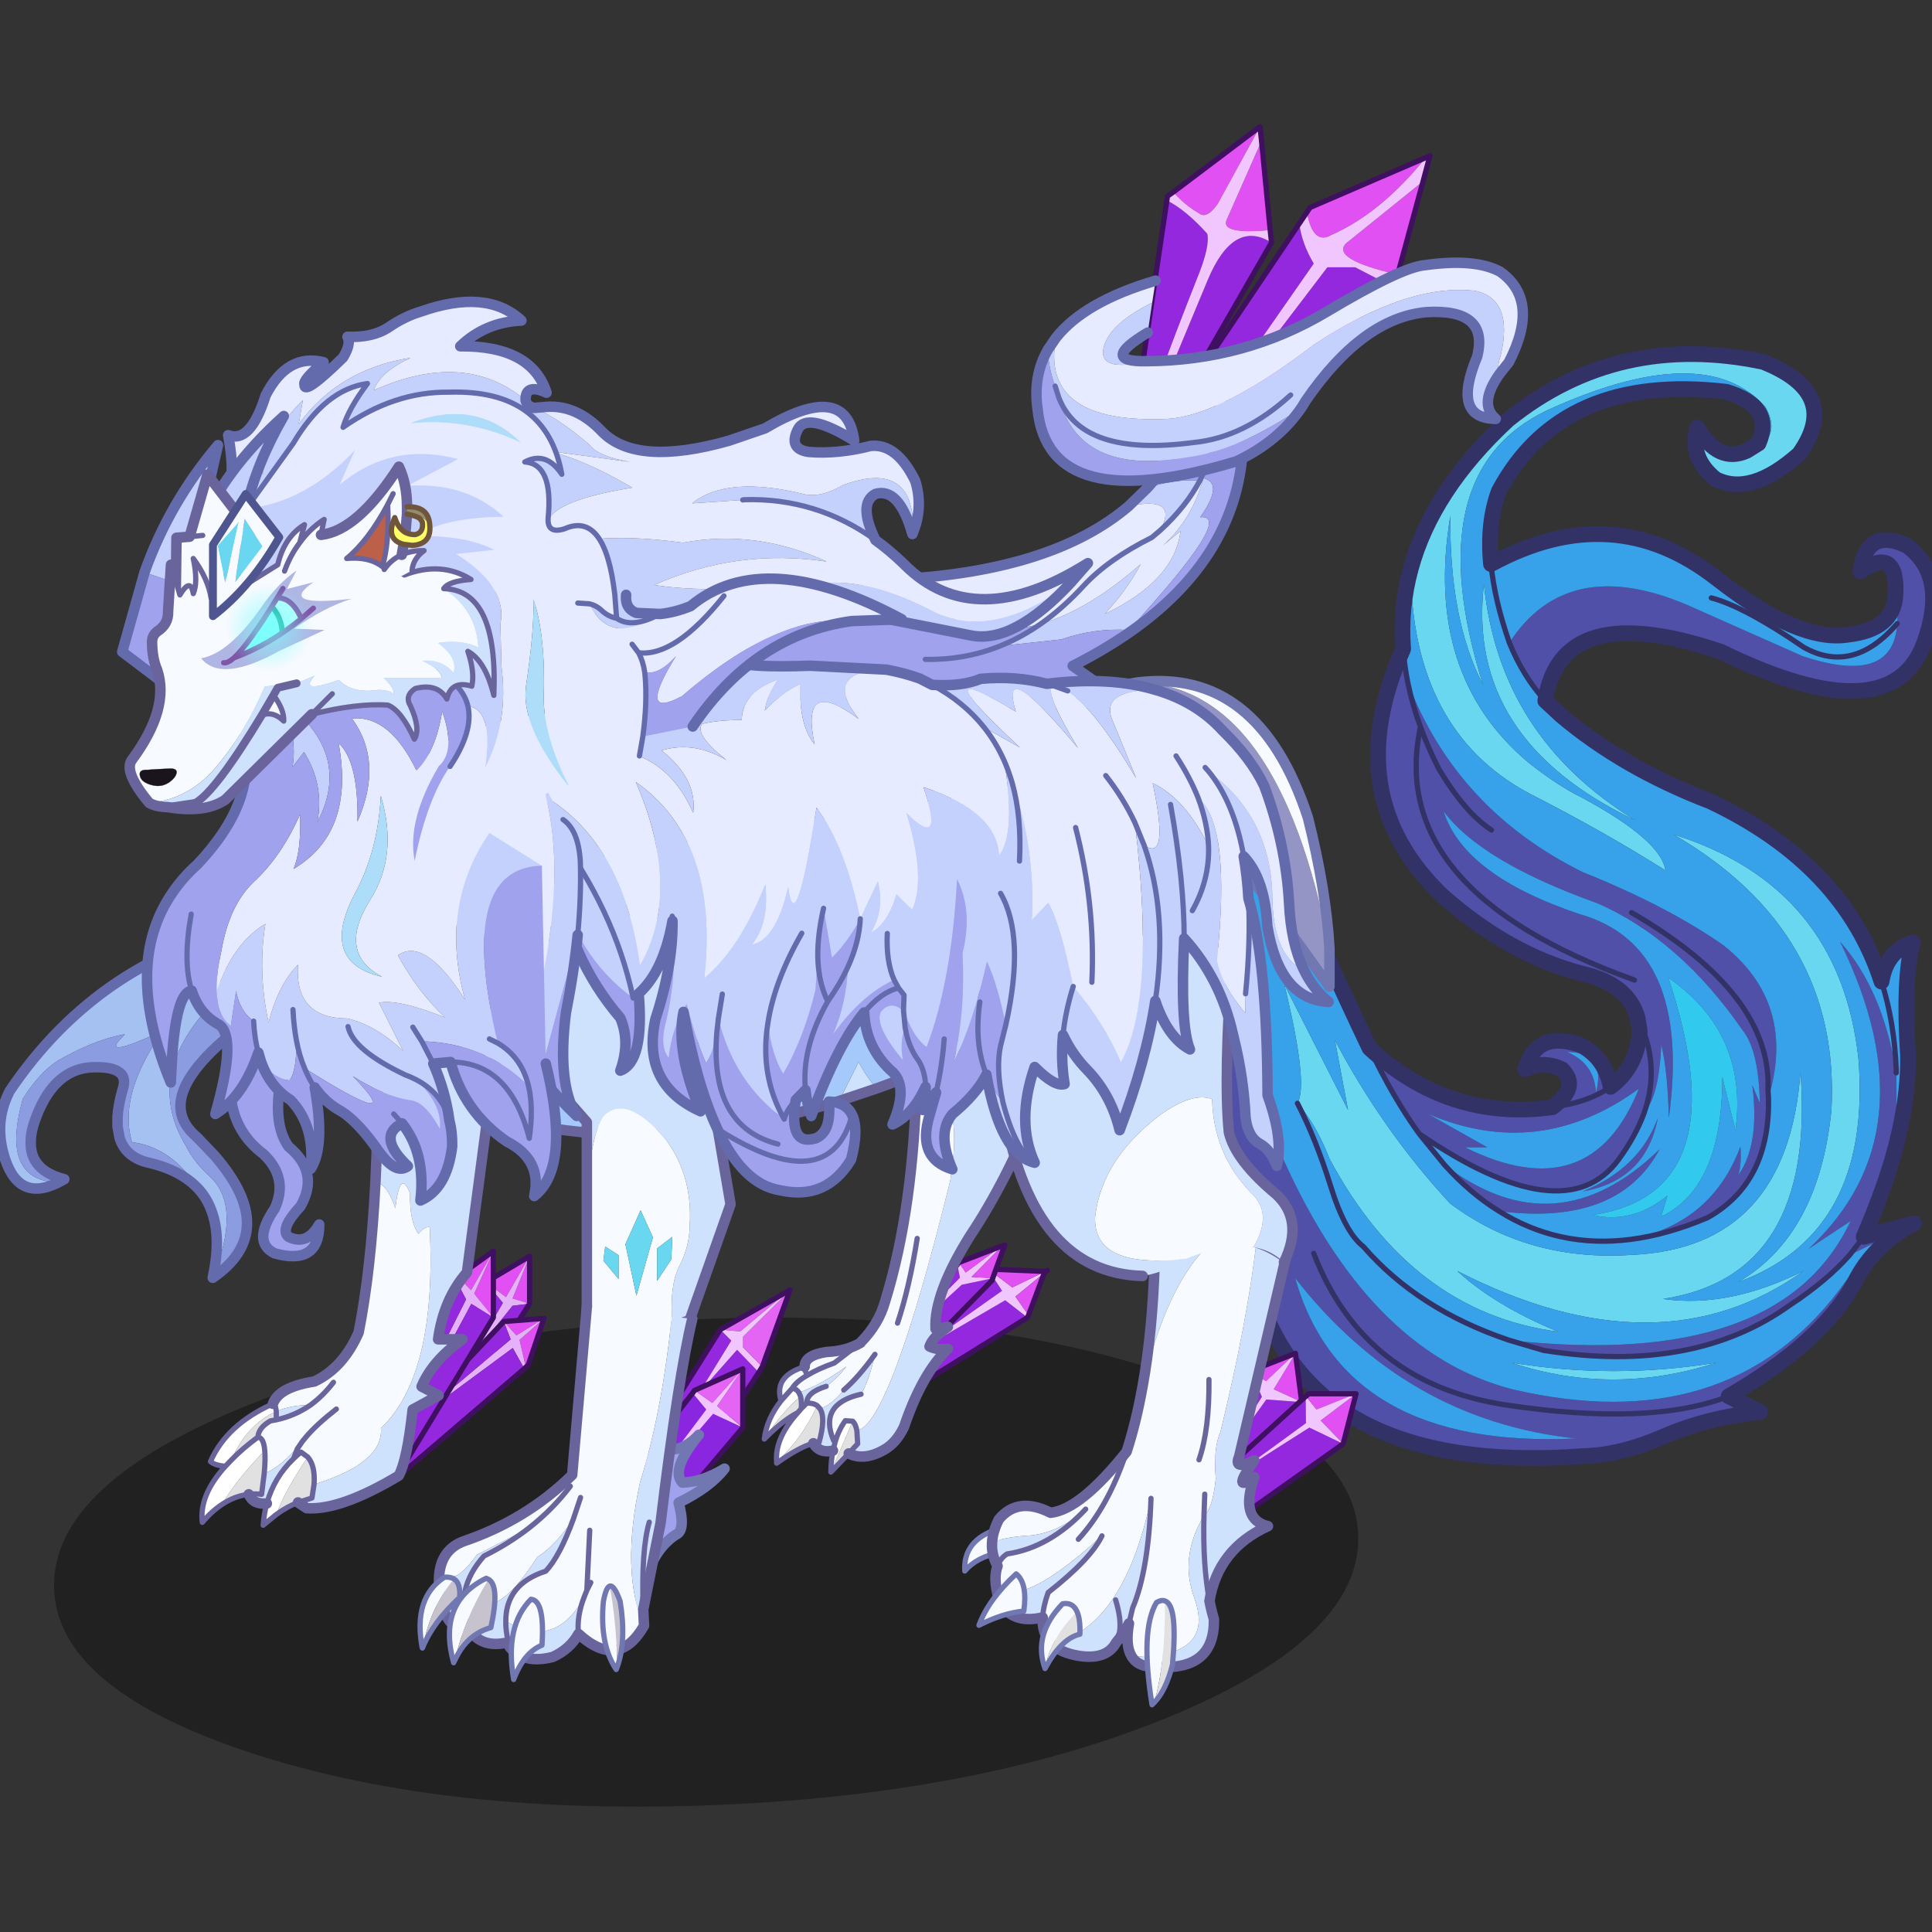 <svg xmlns:ffdec="https://www.free-decompiler.com/flash" xmlns:xlink="http://www.w3.org/1999/xlink" ffdec:objectType="frame" height="90" width="90" xmlns="http://www.w3.org/2000/svg"><rect width="100%" height="100%" fill="#333333" stroke="none"/><use ffdec:characterId="33" height="224.9" transform="translate(-2.388 2.753) scale(.362)" width="266.4" xlink:href="#a"/><use ffdec:characterId="34" height="40.1" transform="scale(2.244)" width="40.1" xlink:href="#b"/><defs><g id="a" transform="translate(6.6 8.7)"><use ffdec:characterId="1" height="93.25" transform="translate(6.95 153.25) scale(.675)" width="248.65" xlink:href="#c"/><use ffdec:characterId="2" height="70.15" transform="translate(59.875 83.025) scale(.675)" width="121" xlink:href="#d"/><use ffdec:characterId="3" height="24.15" transform="translate(116.762 146.662) scale(.675)" width="27.2" xlink:href="#e"/><use ffdec:characterId="4" height="21.15" transform="translate(118.462 143.562) scale(.675)" width="16.55" xlink:href="#f"/><use ffdec:characterId="5" height="81.25" transform="translate(98.012 118.625) scale(.675)" width="53.65" xlink:href="#g"/><use ffdec:characterId="6" height="213.45" transform="translate(154.437 28.237) scale(.675)" width="141.25" xlink:href="#h"/><use ffdec:characterId="7" height="29.55" transform="translate(155.462 157.512) scale(.675)" width="18.35" xlink:href="#i"/><use ffdec:characterId="8" height="24.55" transform="translate(158.162 162.712) scale(.675)" width="24.7" xlink:href="#j"/><use ffdec:characterId="9" height="147.05" transform="translate(123.812 104.15) scale(.675)" width="64" xlink:href="#k"/><use ffdec:characterId="10" height="22.6" transform="translate(58.362 145.012) scale(.675)" width="15" xlink:href="#l"/><use ffdec:characterId="11" height="31.1" transform="translate(50.962 153.012) scale(.675)" width="28.7" xlink:href="#m"/><use ffdec:characterId="12" height="43.4" transform="translate(50.962 144.362) scale(.675)" width="19.05" xlink:href="#n"/><use ffdec:characterId="13" height="92.05" transform="translate(25.662 118.175) scale(.675)" width="57.6" xlink:href="#o"/><use ffdec:characterId="14" height="34.2" transform="translate(84.112 149.362) scale(.675)" width="26.5" xlink:href="#p"/><use ffdec:characterId="15" height="28.85" transform="translate(82.012 159.512) scale(.675)" width="20.6" xlink:href="#q"/><use ffdec:characterId="16" height="148.2" transform="translate(53.712 100.125) scale(.675)" width="60.7" xlink:href="#r"/><use ffdec:characterId="17" height="111.25" transform="translate(85.725 -.338) scale(.675)" width="164.3" xlink:href="#s"/><use ffdec:characterId="18" height="60.25" transform="translate(142.625 70.675) scale(.675)" width="43.2" xlink:href="#t"/><use ffdec:characterId="19" height="103.75" transform="translate(50.322 67.775) scale(.675)" width="179.75" xlink:href="#u"/><use ffdec:characterId="20" height="65" transform="translate(61.512 84.1) scale(.675)" width="20.05" xlink:href="#v"/><use ffdec:characterId="21" height="42.3" transform="translate(28.925 117.475) scale(.675)" width="19" xlink:href="#w"/><use ffdec:characterId="22" height="65.45" transform="translate(-.675 104.625) scale(.675)" width="49.1" xlink:href="#x"/><use ffdec:characterId="23" height="65.8" transform="translate(26.725 21.875) scale(.675)" width="168.8" xlink:href="#y"/><use ffdec:characterId="24" height="31.1" transform="translate(79.15 57.475) scale(.675)" width="55.65" xlink:href="#z"/><use ffdec:characterId="25" height="157.25" transform="translate(15.051 32.712) scale(.675)" width="104" xlink:href="#A"/><use ffdec:characterId="26" height="67.3" transform="translate(16.025 43.075) scale(.675)" width="70.95" xlink:href="#B"/><use ffdec:characterId="27" height="11.4" transform="translate(30.128 60.645) scale(.675)" width="12.8" xlink:href="#C"/><clipPath id="D" transform="translate(22.6 57.1) scale(.675)"><path d="M19.35 5.25q2.8-.1 4.6 3.95-6.1 5-12.8 7.45 2.75-2.55 8.2-11.4" fill="#bff" fill-rule="evenodd"/></clipPath><g clip-path="url(#D)"><use ffdec:characterId="28" height="14.1" transform="translate(29.858 60.712) scale(.675)" width="10.1" xlink:href="#E"/></g><use ffdec:characterId="29" height="19.35" transform="translate(25.875 57.1) scale(.675)" width="28.7" xlink:href="#F"/><use ffdec:characterId="30" height="8.35" transform="translate(50.021 48.578) scale(.675)" width="8.35" xlink:href="#G"/></g><g id="d"><path d="M70.25 61.75 74 54.3q1.35 2.65 3.4 5.05l-7.15 2.4" fill="#cee1fd" fill-rule="evenodd" transform="translate(1 1)"/><path d="M77.4 59.35q-2.05-2.4-3.4-5.05l-3.75 7.45Q31.45 73.75 0 63.2l6.7-45.95L109.75 0 119 39.45q-21.75 12.8-41.6 19.9" fill="#a6c9fb" fill-rule="evenodd" transform="translate(1 1)"/><path d="m71.25 62.75 7.15-2.4q19.85-7.1 41.6-19.9L110.75 1 7.7 18.25 1 64.2q31.45 10.55 70.25-1.45z" fill="none" stroke="#69649b" stroke-linecap="round" stroke-linejoin="round" stroke-width="2"/></g><g id="e"><path d="m.75 16 .7-6.65L14.85 0l2.7 4.15L.75 16M22.4 9.25 0 23.15l.75-7.05 17.4-10.15 4.25 3.3" fill="#9428de" fill-rule="evenodd" transform="translate(.5 .5)"/><path d="m22.6 8.8-.2.45-4.25-3.3L.75 16.1V16l16.8-11.85L14.85 0l4.65 3.5 6.2-3-.1.25-5.5 4.5 2.5 3.55" fill="#f1c5fd" fill-rule="evenodd" transform="translate(.5 .5)"/><path d="M14.85 0 25.7.45V.5l-6.2 3L14.85 0M25.6.75l-3 8.05-2.5-3.55 5.5-4.5" fill="#e150f2" fill-rule="evenodd" transform="translate(.5 .5)"/><path d="m.75 16 .7-6.65L14.85 0 25.7.45V.5l.5-.25-.6.5-3 8.05-.2.45L0 23.15l.75-7.05-.65.35.65-.45v.1M25.7.5l-.1.25" fill="none" stroke="#3f0f60" stroke-linecap="round" stroke-linejoin="round" transform="translate(.5 .5)"/></g><g id="f"><path d="m13.25 6.35-.15.45L0 20.15l1.5-7.2L7.35 7.6l5.85-1.25h.05M1.8 11.5l.55-2.7L6.5 3.75l.5 2.5-5.2 5.25" fill="#9428de" fill-rule="evenodd" transform="translate(.5 .5)"/><path d="m1.5 12.95.3-1.45L7 6.25l-.5-2.5.3-.4 1.3 1.9 6.75-5 .2-.05L9.2 6.1l4 .25L7.35 7.6 1.5 12.95" fill="#f1c5fd" fill-rule="evenodd" transform="translate(.5 .5)"/><path d="m6.8 3.35 8.05-3.1-6.75 5-1.3-1.9M15.05.2l.35-.15.15-.05-2.3 6.35h-.05l-4-.25L15.05.2" fill="#e150f2" fill-rule="evenodd" transform="translate(.5 .5)"/><path d="m13.25 6.35-.15.45L0 20.15l1.5-7.2.3-1.45.55-2.7L6.5 3.75l.3-.4 8.05-3.1m.55-.2.15-.05-2.3 6.35" fill="none" stroke="#3f0f60" stroke-linecap="round" stroke-linejoin="round" transform="translate(.5 .5)"/></g><g id="g"><path d="M29.05 4.05q16.8-10.2 23.1 5.35-5.9 14.8-12.95 25.35-6.9 11.05-6.55 17.7l2.35-.4q-2.95 2.05-3.5 3.75 1.4.7 3.5.45-4.9 4.7-8.35 14.85-1.5 3.15-3.9 4.45-3.75 2.1-6.65.65l1.7-1.85-.15-2.5q6.3-1.1 17.8-47.65 3.05-18.35-6.4-20.15M13.1 75.65q-2.55.6-3.75-1.4l1.1-.2q1.3-4.65.15-6.4 2.2-.65 4.55-3.55 2.8-2.4 5.95-6.8-1.15 5.1-2.65 7.6-8.15 1.85-5.25 8.8l.3.35-.4 1.6M11.8 63.4q-3.75 1.15-3.7 3.2l-1.05 1.05q.1-1.45-.15-2.35l-.3-.7q4.65-1.7 9.05-5-1.6 2.15-3.85 3.8" fill="#cee1fd" fill-rule="evenodd" transform="translate(.5 1)"/><path d="M7.7 59.65q-.05-2.15 4.15-2.8 3.8-.15 6.5-1.75l-5 3.85q-3.2 1.15-5.15 2.35-.5-.9-.5-1.65 0 .75.5 1.65 1.95-1.2 5.15-2.35l5-3.85v-.05q3.45-3.5 4.65-7.75 5.55-17.85 6.05-43.25 9.45 1.8 6.4 20.15-11.5 46.55-17.8 47.65-.25-1.3-.8-1.8l-1.4-.1q-1.3 1.8-1.95 4.1l-.3-.35q-2.9-6.95 5.25-8.8 1.5-2.5 2.65-7.6-3.15 4.4-5.95 6.8-2.35 2.9-4.55 3.55l-.5-.55q-.75-.55-2-.5-.05-2.05 3.7-3.2 2.25-1.65 3.85-3.8-4.4 3.3-9.05 5-.45-.7-1.25-.85l-2.15 2.4q-1.45-4.7 4.5-6.5M29.15 35.2q-1.5 9.4-3.75 16.15 2.25-6.75 3.75-16.15M8.2 61.3q-2.05 1.15-2.85 2.45.8-1.3 2.85-2.45" fill="#f7faff" fill-rule="evenodd" transform="translate(.5 1)"/><path d="m16.1 76.2-3.4 3.55 4.15-9.7q.55.5.8 1.8l.15 2.5-1.7 1.85m-6.75-1.95q-2.65.7-7 3.8v-.35q4.55-3.85 7.75-10.6l.5.55q1.15 1.75-.15 6.4l-1.1.2M6.4 68.4Q3.35 70 0 73.45q3.45-5.25 6.9-8.15.25.9.15 2.35l-.65.75" fill="#e1e1e1" fill-rule="evenodd" transform="translate(.5 1)"/><path d="M12.7 79.75q0-2.2.4-4.1l.4-1.6q.65-2.3 1.95-4.1l1.4.1-4.15 9.7M2.35 77.7Q2 73.3 6.4 68.4l.65-.75L8.1 66.6q1.25-.05 2 .5-3.2 6.75-7.75 10.6M0 73.45q.45-3.8 3.2-7.3l2.15-2.4q.8.15 1.25.85l.3.7Q3.45 68.2 0 73.45" fill="#fff" fill-rule="evenodd" transform="translate(.5 1)"/><path d="M18.85 56.1q-2.7 1.6-6.5 1.75-4.2.65-4.15 2.8m10.65-4.55v-.05q3.45-3.5 4.65-7.75 5.55-17.85 6.05-43.25 16.8-10.2 23.1 5.35-5.9 14.8-12.95 25.35-6.9 11.05-6.55 17.7l2.35-.4Q32.55 55.1 32 56.8q1.4.7 3.5.45-4.9 4.7-8.35 14.85-1.5 3.15-3.9 4.45-3.75 2.1-6.65.65m-3-.55q-2.55.6-3.75-1.4" fill="none" stroke="#69649b" stroke-linecap="round" stroke-linejoin="round" stroke-width="2"/><path d="M7.7 59.65q0 .75.5 1.65 1.95-1.2 5.15-2.35l5-3.85M16.1 76.2l-3.4 3.55q0-2.2.4-4.1l.4-1.6q.65-2.3 1.95-4.1l1.4.1q.55.5.8 1.8l.15 2.5-1.7 1.85m-6.75-1.95q-2.65.7-7 3.8v-.35Q2 73.3 6.4 68.4 3.35 70 0 73.45q.45-3.8 3.2-7.3-1.45-4.7 4.5-6.5m17.7-8.3q2.25-6.75 3.75-16.15M8.1 66.6q-.05-2.05 3.7-3.2m-5.2 1.2.3.7q.25.9.15 2.35L8.1 66.6q1.25-.05 2 .5l.5.55q1.15 1.75-.15 6.4l-1.1.2m5.8-10.15q2.8-2.4 5.95-6.8m-2.65 7.6q-8.15 1.85-5.25 8.8l.3.35M6.6 64.6q-.45-.7-1.25-.85l-2.15 2.4m2.15-2.4q.8-1.3 2.85-2.45m-1.15 6.35-.65.75" fill="none" stroke="#69649b" stroke-linecap="round" stroke-linejoin="round" transform="translate(.5 1)"/></g><g id="h"><path d="M131.05 46v-.1q.5-9.45-6.7-4.45 1.25-8.6 9-4.85 7.7 5.8 3.25 18.3-6.3 17.75-38.85 1.85Q67.3 46.5 64.3 66.1q-4.15-4.45-6.85-11.05 10.95-16.85 33.7-7.3l22.2 9.85q17.3 5.75 18.05-6.2.15-2.35-.35-5.4m-.7 107.9q-2.05 6.8-5.35 14.4l9.6-2.55q-7.85 4.1-11.4 11.4-6.3 11.35-23.95 21.55l6 3q-10.05 1.05-18.35 4.65-8.3 3.6-15.25 3.75-56.85 4.2-64.1-39.2Q-3.5 136.5 1.6 94.45q.8-3.4 1.95-5.55 2.3 37.2 9.7 62.1 16.85 39.3 44.9 46.4 40.6 9.45 62.2-18.95l6.45-8.85-4.5 2.2q-4.4 4.95-11.4 9.55-18.4 13.2-46.95 8.6l-6.6-1.95q51.8 5.75 65.15-22.7l-8 5.3q23.8-22.2 6-58.55 8.05 9 10.7 24.8v.2q.3 8.6-.85 16.85M30.8 132.35q15.15 13.95 34.85 11.25 5.3-3.9 1.8-7.25-3.45-1.65-6.95 0 2.15-7.6 10.65-4.55 4.6 2.5 5.6 7.9 5.05-3.75 5.55-10.6l-.4-2.5q-1.75-6.45-10.5-8.45-13.95-3.6-26.7-14.85-19.95-19.1-7.5-47.05.25 3.2.9 6.45.85 4.15 2.4 8.4 1.45 3.95 3.5 8 5.05 8.45 10.05 11.65-5-3.2-10.05-11.65-2.05-4.05-3.5-8-1.55-4.25-2.4-8.4 9.35 24.25 33.4 36.1 15.85 6.35 26.6 13.8 14.15 11.1 8.75 29.2l-.1-1.55q.8-18.2-26-33.75 26.8 15.55 26 33.75l.1 1.55q.35 16.15-11.6 22.85-7.65 3.25-14.7 4.15 15.5-3.1 20.95-17.7.25 3.3-.4 5.45 4.15-5.95 2.65-17.2l1.45 3.45q-.2-10.1-3.3-13.9-12-17.35-27.7-24.2Q52 96.75 44.9 87.15q3.85 12.25 26 19.65 21.4 6.1 16.95 38.85-.2-8.9-1.45-14-.35 9.65-3.3 13.15-1.6 4.35-4.85 8.8-10.3 14-38-4.95-5.05-7-9.45-16.3m45.95 7.35q-3.15 2.25-8 3.35l-3.1.55 3.1-.55q4.85-1.1 8-3.35m-8.35-6.65q5.3 2.2 5.55 7.8 2.05-7.7-5.55-7.8M49 151.25q23.95 11.85 33.15-11.2-19 13.9-40.25 4.8l11.35 6.4H49m6.45 12.15q-5.5-3.4-10.4-8.85 21.3 16.25 41.05-2.95-7.9 14.75-30.65 11.8m69.55 4.9-2.7 3.5 2.7-3.5m-43.1-41.7q4.5 8.85 1.2 18.2 3.3-9.35-1.2-18.2m-10.45 33.05q10.85-4.45 14.3-14-2.25 11.9-14.3 14M40.5 71.1q-6.65 31.2 40.8 48.25Q33.85 102.3 40.5 71.1m58.75 127.6q-14.85 5.75-42.2 1.7-27.3-4.05-36.9-28.95 9.6 24.9 36.9 28.95 27.35 4.05 42.2-1.7m-29.1 8.05q-32.4-3.45-53.55-30.6 9.35 32.7 53.55 30.6" fill="#5050a9" fill-rule="evenodd" transform="translate(1.5 1.5)"/><path d="M38.65 40.95Q42.7 26 57.2 12.55 78.15-4.3 105.85 1.5q15.05 6 6.85 17.55-9.2 8.2-15.95 4.8-5.05-4.1-3.45-9.8 4 6.85 9.4 4.4 6.95-2 3.65-8.25-11.55-13.3-41.95.65-24.55 12-12 52.15-6.4-12.35-6.2-32.15-5.1 30.3 14.95 47.1 5.6 4.4 10 6.55Q86.4 92.7 87.2 98.45 75.6 91.1 61.1 83.7q-22.25-12-22.45-42.75m-21.6 101.9q2.15-3.6-2.5-22.65l12.15 23.95-2.5-13.3q9.2 17.35 21.95 31.1 14.8 11.1 34.6 9.8 29.7-1.3 32.2-34.85 2.95 38.8-26.2 43.25 12.55 1.8 26.8-5.35-27.6 19.7-66.05 0 7.15 6.6 19.25 11.6-27.95-3.7-43.6-33-2.6-6.7-6.1-10.55m84 34.1q15.35-8.9 17.8-32.75 1.85-34.05-30.1-52.6 31.65 9.95 35.25 42.75 2.6 33.25-22.95 42.6M52.6 43.9q2.95 29.2 28.95 45.05Q49.15 73.5 52.6 43.9m5.25 148.4q19.55 3.2 39.05 0-19.8 6.4-39.05 0" fill="#6ad7f1" fill-rule="evenodd" transform="translate(1.5 1.5)"/><path d="m64.3 66.1 2.95 2.75Q79.1 78.9 95.8 85.3q25.4 12.05 32.6 34.35.95-5.85 5.95-7.45-1.85 6.9-.9 21.5.15 9.1-3.1 20.2 1.15-8.25.85-16.85v-.2q-2.65-15.8-10.7-24.8 17.8 36.35-6 58.55l8-5.3q-13.35 28.45-65.15 22.7Q40 182.15 29.6 170.15q-3.5-2.7-6.25-11.6-2.8-8.95-6.3-15.7 3.5 6.75 6.3 15.7 2.75 8.9 6.25 11.6 10.4 12 27.75 17.85l6.6 1.95q28.55 4.6 46.95-8.6 7-4.6 11.4-9.55l4.5-2.2-6.45 8.85q-21.6 28.4-62.2 18.95-28.05-7.1-44.9-46.4-7.4-24.9-9.7-62.1Q7.7 81.15 11.6 90q11 25.15 19.2 42.35 4.4 9.3 9.45 16.3l4.8 5.9-4.8-5.9q27.7 18.95 38 4.95 3.25-4.45 4.85-8.8 2.95-3.5 3.3-13.15 1.25 5.1 1.45 14Q92.3 112.9 70.9 106.8q-22.15-7.4-26-19.65 7.1 9.6 29.3 17.55 15.7 6.85 27.7 24.2 3.1 3.8 3.3 13.9l-1.45-3.45q1.5 11.25-2.65 17.2.65-2.15.4-5.45-5.45 14.6-20.95 17.7-13.7 1.75-25.1-5.4 11.4 7.15 25.1 5.4 7.05-.9 14.7-4.15 11.95-6.7 11.6-22.85 5.4-18.1-8.75-29.2-10.75-7.45-26.6-13.8-24.05-11.85-33.4-36.1-.65-3.25-.9-6.45-.6-7.85 1.45-15.3.2 30.75 22.45 42.75 14.5 7.4 26.1 14.75-.8-5.75-16.05-13.95-4.4-2.15-10-6.55-20.05-16.8-14.95-47.1Q46 50.65 52.4 63q-12.55-40.15 12-52.15 30.4-13.95 41.95-.65 3.3 6.25-3.65 8.25l2.25-1.4q3.1-7.05-6.15-9.85-31.25-3.65-43.35 18.95-2.25 6-1.5 13.9 23.35-12.7 43.1 2.8 15.65 12.2 25 10.65 8.65-1 9-7.5.5 3.05.35 5.4-.75 11.95-18.05 6.2l-22.2-9.85q-22.75-9.55-33.7 7.3 2.7 6.6 6.85 11.05m67.1-14.7q-8.45 9.8-17.85 4.5-11.3-7.75-17.6-9.4 6.3 1.65 17.6 9.4 9.4 5.3 17.85-4.5m-73.95 3.65q-2.85-8.2-3.5-15 .65 6.8 3.5 15m10.95 78q7.6.1 5.55 7.8-.25-5.6-5.55-7.8m-51.35 9.8q3.5 3.85 6.1 10.55 15.65 29.3 43.6 33-12.1-5-19.25-11.6 38.45 19.7 66.05 0-14.25 7.15-26.8 5.35 29.15-4.45 26.2-43.25-2.5 33.55-32.2 34.85-19.8 1.3-34.6-9.8-12.75-13.75-21.95-31.1l2.5 13.3-12.15-23.95q4.65 19.05 2.5 22.65m111.35-23.2q2.45 7.75 2.8 16.7v.5-.5q-.35-8.95-2.8-16.7M49 151.25h4.25l-11.35-6.4q21.25 9.1 40.25-4.8-9.2 23.05-33.15 11.2m-3.95 3.3q4.9 5.45 10.4 8.85 22.75 2.95 30.65-11.8-19.75 19.2-41.05 2.95m55.5-6.55q2.5-18.45-12.8-29.1 13.7 41-14.45 45.25 7.55 1.75 14.3-3.7l-1.2 4q11.65-5.55 11.65-26.6l2.5 10.15m.5 28.95q25.55-9.35 22.95-42.6-3.6-32.8-35.25-42.75 31.95 18.55 30.1 52.6-2.45 23.85-17.8 32.75M52.6 43.9q-3.45 29.6 28.95 45.05-26-15.85-28.95-45.05m18.85 115.75q12.05-2.1 14.3-14-3.45 9.55-14.3 14m-13.6 32.65q19.25 6.4 39.05 0-19.5 3.2-39.05 0m12.3 14.45q-44.2 2.1-53.55-30.6 21.15 27.15 53.55 30.6" fill="#37a2e9" fill-rule="evenodd" transform="translate(1.5 1.5)"/><path d="m100.55 148-2.5-10.15q0 21.05-11.65 26.6l1.2-4q-6.75 5.45-14.3 3.7 28.15-4.25 14.45-45.25 15.3 10.65 12.8 29.1" fill="#32c9ee" fill-rule="evenodd" transform="translate(1.5 1.5)"/><path d="M132.55 47.5v-.1q.5-9.45-6.7-4.45 1.25-8.6 9-4.85 7.7 5.8 3.25 18.3-6.3 17.75-38.85 1.85Q68.8 48 65.8 67.6l2.95 2.75Q80.6 80.4 97.3 86.8q25.4 12.05 32.6 34.35.95-5.85 5.95-7.45-1.85 6.9-.9 21.5.15 9.1-3.1 20.2-2.05 6.8-5.35 14.4l9.6-2.55q-7.85 4.1-11.4 11.4-6.3 11.35-23.95 21.55l6 3q-10.05 1.05-18.35 4.65-8.3 3.6-15.25 3.75-56.85 4.2-64.1-39.2Q-2 138 3.1 95.95q.8-3.4 1.95-5.55 4.15-7.75 8.05 1.1 11 25.15 19.2 42.35 15.15 13.95 34.85 11.25 5.3-3.9 1.8-7.25-3.45-1.65-6.95 0 2.15-7.6 10.65-4.55 4.6 2.5 5.6 7.9 5.05-3.75 5.55-10.6l-.4-2.5q-1.75-6.45-10.5-8.45-13.95-3.6-26.7-14.85-19.95-19.1-7.5-47.05-.6-7.85 1.45-15.3Q44.2 27.5 58.7 14.05 79.65-2.8 107.35 3q15.05 6 6.85 17.55-9.2 8.2-15.95 4.8-5.05-4.1-3.45-9.8 4 6.85 9.4 4.4l2.25-1.4q3.1-7.05-6.15-9.85-31.25-3.65-43.35 18.95-2.25 6-1.5 13.9 23.35-12.7 43.1 2.8 15.65 12.2 25 10.65 8.65-1 9-7.5" fill="none" stroke="#323267" stroke-linecap="round" stroke-linejoin="round" stroke-width="3"/><path d="M57.45 55.05q2.7 6.6 6.85 11.05m31.65-19.6q6.3 1.65 17.6 9.4 9.4 5.3 17.85-4.5M38.1 62.7q-.65-3.25-.9-6.45m.9 6.45q.85 4.15 2.4 8.4 1.45 3.95 3.5 8 5.05 8.45 10.05 11.65m-.1-50.7q.65 6.8 3.5 15m8.2 88.55 3.1-.55q4.85-1.1 8-3.35m-59.7 3.15q3.5 6.75 6.3 15.7 2.75 8.9 6.25 11.6 10.4 12 27.75 17.85l6.6 1.95q28.55 4.6 46.95-8.6 7-4.6 11.4-9.55l2.7-3.5m6.2-31.45v-.5q-.35-8.95-2.8-16.7m-83.35 34.9q4.9 5.45 10.4 8.85 11.4 7.15 25.1 5.4 7.05-.9 14.7-4.15 11.95-6.7 11.6-22.85l-.1-1.55q.8-18.2-26-33.75m-35.7 48.05-4.8-5.9q-5.05-7-9.45-16.3m52.3 12.45q-1.6 4.35-4.85 8.8-10.3 14-38-4.95m90.95-11.6v-.2m-48.1 7.95q3.3-9.35-1.2-18.2m-.6-7.25Q33.85 102.3 40.5 71.1M20.15 171.45q9.6 24.9 36.9 28.95 27.35 4.05 42.2-1.7" fill="none" stroke="#323267" stroke-linecap="round" stroke-linejoin="round" transform="translate(1.5 1.5)"/></g><g id="i"><path d="M17.35 9.3 4.9 28.55 1.1 22 0 20.05 7.9 3.8l1.85 4.5L1.1 22l9.5-13.2 6.75.5" fill="#9428de" fill-rule="evenodd" transform="translate(.5 .5)"/><path d="m7.95 3.8.2-.65 8-3.15-5.6 5.3-2.6-1.5m8.2-3.8 1.2 9.3L12 6.85 16.15 0" fill="#e150f2" fill-rule="evenodd" transform="translate(.5 .5)"/><path d="m7.95 3.8 2.6 1.5 5.6-5.3L12 6.85l5.35 2.45-6.75-.5L1.1 22 9.75 8.3 7.9 3.8h.05" fill="#f1c5fd" fill-rule="evenodd" transform="translate(.5 .5)"/><path d="m16.15 0-8 3.15-.2.65H7.9L0 20.05 1.1 22l3.8 6.55L17.35 9.3 16.15 0z" fill="none" stroke="#3f0f60" stroke-linecap="round" stroke-linejoin="round" transform="translate(.5 .5)"/></g><g id="j"><path d="m21.25 9.55-19.75 14-1.15-7.9-.35-2.3L14.1.5l.05 5.1L.35 15.65l14.45-9.2 6.45 3.1" fill="#9428de" fill-rule="evenodd" transform="translate(.5 .5)"/><path d="m14.15.5.5-.5h9.05l-2.45 9.55-4.3-4.45L23.7 0l-7.55 3-2-2.5" fill="#e150f2" fill-rule="evenodd" transform="translate(.5 .5)"/><path d="M14.1.5h.05l2 2.5 7.55-3-6.75 5.1 4.3 4.45-6.45-3.1-14.45 9.2L14.15 5.6 14.1.5" fill="#f1c5fd" fill-rule="evenodd" transform="translate(.5 .5)"/><path d="m14.15.5.5-.5h9.05l-2.45 9.55-19.75 14-1.15-7.9-.35-2.3L14.1.5h.05z" fill="none" stroke="#3f0f60" stroke-linecap="round" stroke-linejoin="round" transform="translate(.5 .5)"/></g><g id="k"><path d="M6.8 117.5q-4.5.85-6.8 3.55-.35-5.85 6.25-8l.55 4.45" fill="#f7faff" fill-rule="evenodd" transform="translate(.5)"/><path d="M6.8 117.5q-4.5.85-6.8 3.55-.35-5.85 6.25-8l.55 4.45z" fill="none" stroke="#7077b1" stroke-linecap="round" stroke-linejoin="round" transform="translate(.5)"/><path d="M36.2 62.15q4.95.35 9.8-2.8-7.75 8-12.1 26.5 1.9-10.45 2.3-23.7m19.4-3.75q3 .95 5.6 2.95l-8.9 37.9q-1.15 2.7 2.9.7-4.55 6.45 0 3.2-2.85 8.05 2.6 9.35-9.55 4.35-11.15 14.25.35 1.85.85 3.5.15 9.65-10.45 9.1h-.55q-3.45.1-4.7-2.05 16 .35 12-11-2.95-7.9 1.8-15.8 1.65-1.3 2.25-7.05-.5-5.8.9-8.95 5.1-21 6.85-36.1m-24.3 72.65q-.95 1.85-2.45 3.65-1.85 3.4-7.25 2.5-3.4-.6-5.05-2.25 13.75-3.1 18.95-27.75-.45 13.75-3.5 20.9l-.7 2.95m-16.45-1.15q-6.05 1.4-8.3-3.3-.7-2.3-.7-4.05 2.95 7.55 20.3-8.2-2.15 4.45-10.25 10.8-.95 2.65-1.05 4.75m-8.6-9.8q-1.2-2.1-1.05-4.45 2.2-1.1 7.65-1.4 5.5-.75 10.2-5-6.85 7.35-15 8.55-1.3.85-1.8 2.3m40.4 6.65q-1.3-6.7-1.05-16.25-.25 9.55 1.05 16.25m-17.9-.2q1.15 3.75.75 6.15l-.65 2 .65-2q.4-2.4-.75-6.15" fill="#cee1fd" fill-rule="evenodd" transform="translate(.5)"/><path d="m36.2 62.15.05-1.3q11.1-5.1 19.35-2.45-1.75 15.1-6.85 36.1-1.4 3.15-.9 8.95-.6 5.75-2.25 7.05-4.75 7.9-1.8 15.8 4 11.35-12 11-1.25-2.05-.5-6.25l.7-2.95q3.05-7.15 3.5-20.9-5.2 24.65-18.95 27.75-1.85-1.9-1.7-5.05.1-2.1 1.05-4.75 8.1-6.35 10.25-10.8-17.35 15.75-20.3 8.2v-.05q0-1.35.4-2.4.5-1.45 1.8-2.3 8.15-1.2 15-8.55-4.7 4.25-10.2 5-5.45.3-7.65 1.4.1-2.1 1.3-4.45 3.65-4.4 9.85-1.25 5.7-.6 14.5-11.65 1.8-5.55 3-12.2l.05-.25q4.35-18.5 12.1-26.5-4.85 3.15-9.8 2.8M21.65 115q5.7-6.2 9.2-16.7-3.5 10.5-9.2 16.7m23-15.15q2-5.75 1.9-15.3.1 9.55-1.9 15.3m.95 10.65.15-4.1-.15 4.1" fill="#f7faff" fill-rule="evenodd" transform="translate(.5)"/><path d="M56.1 58.4q-8.25-2.65-19.35 2.45l-.05 1.3q-.4 13.25-2.3 23.7l-.05.25q-1.2 6.65-3 12.2-8.8 11.05-14.5 11.65-6.2-3.15-9.85 1.25-1.2 2.35-1.3 4.45-.15 2.35 1.05 4.45-.4 1.05-.4 2.4M56.1 58.4q3 .95 5.6 2.95l-8.9 37.9q-1.15 2.7 2.9.7-4.55 6.45 0 3.2-2.85 8.05 2.6 9.35-9.55 4.35-11.15 14.25.35 1.85.85 3.5.15 9.65-10.45 9.1H37q-3.45.1-4.7-2.05-1.25-2.05-.5-6.25-.95 1.85-2.45 3.65-1.85 3.4-7.25 2.5-3.4-.6-5.05-2.25-1.85-1.9-1.7-5.05-6.05 1.4-8.3-3.3-.7-2.3-.7-4.05" fill="none" stroke="#69649b" stroke-linecap="round" stroke-linejoin="round" stroke-width="2"/><path d="M30.85 98.3q-3.5 10.5-9.2 16.7m24.9-30.45q.1 9.55-1.9 15.3m.95 10.65q-.25 9.55 1.05 16.25m-.9-20.35-.15 4.1m-19.45 3.85Q24 118.8 15.9 125.15q-.95 2.65-1.05 4.75m8.2-20.65q-6.85 7.35-15 8.55-1.3.85-1.8 2.3m29.25-12.9q-.45 13.75-3.5 20.9l-.7 2.95m-2.45 3.65.65-2q.4-2.4-.75-6.15" fill="none" stroke="#69649b" stroke-linecap="round" stroke-linejoin="round" transform="translate(.5)"/><path d="M55.05 59.3q3.8-6.5-.5-10.35-7.15-7.45-7.4-17.85-3.75-1.45-10.1 3.15-10.95 8.4-12.2 19.25-.45 10.1 17.4 8-2.4 1-2.05 1.4-4.25 1.65-6.3 1.9-20.7-.55-26.25-30.55l-4.25-23Q26.3-5.9 51.05 3.1q-1.75 23.65-.7 34.3 1.25 5.4 9.1 11.9 5.25 5 1.4 12.9-2.4-2.3-5.8-2.9" fill="#cee1fd" fill-rule="evenodd" transform="translate(.5)"/><path d="M42.25 61.5q-17.85 2.1-17.4-8 1.25-10.85 12.2-19.25 6.35-4.6 10.1-3.15.25 10.4 7.4 17.85 4.3 3.85.5 10.35-5.2-.9-12.8 2.2" fill="#f7faff" fill-rule="evenodd" transform="translate(.5)"/><path d="M61.35 62.2q3.85-7.9-1.4-12.9-7.85-6.5-9.1-11.9-1.05-10.65.7-34.3M3.9 11.25l4.25 23q5.55 30 26.25 30.55" fill="none" stroke="#69649b" stroke-linecap="round" stroke-linejoin="round" stroke-width="2"/><path d="M15.3 139.65q-2.35-6.45 3.35-12.35 1.95-.35 2.75 1.5-5.05 5.05-6.1 10.85m20.8 6.5-.4.4q-2.3-14.25.85-19.5.95-.55 1.6-.3.15 11.85-2.05 19.4M9.8 121.6q2.2 1.8 1.45 7.1-3.95.35-8.55 2.7 1.8-4.9 7.1-9.8" fill="#f7faff" fill-rule="evenodd" transform="translate(.5)"/><path d="M21.4 128.8q.65 1.45.55 4.3-3.55.8-6.65 6.55 1.05-5.8 6.1-10.85m16.75-2.05q2.5.8 1.45 12.15-1.25 4.95-3.5 7.25 2.2-7.55 2.05-19.4" fill="#e1e1e1" fill-rule="evenodd" transform="translate(.5)"/><path d="M15.3 139.65q-2.35-6.45 3.35-12.35 1.95-.35 2.75 1.5.65 1.45.55 4.3-3.55.8-6.65 6.55m20.8 6.5-.4.4q-2.3-14.25.85-19.5.95-.55 1.6-.3 2.5.8 1.45 12.15-1.25 4.95-3.5 7.25M9.8 121.6q-5.3 4.9-7.1 9.8 4.6-2.35 8.55-2.7.75-5.3-1.45-7.1z" fill="none" stroke="#7077b1" stroke-linecap="round" stroke-linejoin="round" transform="translate(.5)"/></g><g id="l"><path d="M5.65 4.95 14 0v9.05l-3.25-1L14 0 9.5 7.8 5.65 4.95" fill="#e150f2" fill-rule="evenodd" transform="translate(.5 .5)"/><path d="M5.65 4.95 9.5 7.8 14 0l-3.25 8.05 3.25 1-3.25.4-7.8 9.75L8.9 8.9 5.65 4.95" fill="#e5b1f9" fill-rule="evenodd" transform="translate(.5 .5)"/><path d="M14 9.05 5.95 21.6l-3-2.4L0 16.8 5.65 4.95 8.9 8.9 2.95 19.2l7.8-9.75 3.25-.4" fill="#9428de" fill-rule="evenodd" transform="translate(.5 .5)"/><path d="M5.65 4.95 14 0v9.05L5.95 21.6l-3-2.4L0 16.8 5.65 4.95z" fill="none" stroke="#3f0f60" stroke-linecap="round" stroke-linejoin="round" transform="translate(.5 .5)"/></g><g id="m"><path d="m24.25 9.3-1.2-5.2L27.7 0l-5.25 3.25L20.05.6 27.7 0l-3 8.9-.45.4" fill="#e150f2" fill-rule="evenodd" transform="translate(.5 .5)"/><path d="m20.05.6 2.4 2.65L27.7 0l-4.65 4.1 1.2 5.2-.3.3-2.2-3.95L2.1 20.15 21.35 4 20.05.6" fill="#e5b1f9" fill-rule="evenodd" transform="translate(.5 .5)"/><path d="m20.05.6 1.3 3.4L2.1 20.15l19.65-14.5 2.2 3.95L0 30.1l2.1-9.95.15-.75L20.05.6" fill="#9428de" fill-rule="evenodd" transform="translate(.5 .5)"/><path d="m23.95 9.6.3-.3.45-.4 3-8.9-7.65.6-17.8 18.8-.15.75L0 30.1 23.95 9.6z" fill="none" stroke="#3f0f60" stroke-linecap="round" stroke-linejoin="round" transform="translate(.5 .5)"/></g><g id="n"><path d="M18.05 12.65 14.4 8.1 18.05 0 13.8 7.45l-2.5-2.6L18.05 0v12.65" fill="#e150f2" fill-rule="evenodd" transform="translate(.5 .5)"/><path d="m11.3 4.85 2.5 2.6L18.05 0 14.4 8.1l3.65 4.55-4.2-2.6L1.1 33.8v-1.2L12.85 9.2l-1.9-3.65.35-.7" fill="#e5b1f9" fill-rule="evenodd" transform="translate(.5 .5)"/><path d="m10.95 5.55 1.9 3.65L1.1 32.6l2.1-9.45 7.75-17.6M1.1 33.8l12.75-23.75 4.2 2.6L0 42.4l1.1-8.6" fill="#9428de" fill-rule="evenodd" transform="translate(.5 .5)"/><path d="m11.3 4.85-.35.7-7.75 17.6-2.1 9.45v1.2L0 42.4l18.05-29.75V0L11.3 4.85z" fill="none" stroke="#3f0f60" stroke-linecap="round" stroke-linejoin="round" transform="translate(.5 .5)"/></g><g id="o"><path d="M33.05 25.2q.45-9 .5-19.4Q43.65-.2 56.1 0l-5.6 42.35q-4.45 5.1-5.5 12.75h4.65q-5.7 4.05-7.8 9l3.25 1.7-4.95 2.7q-1.05 9.65-2.65 12.6-11.1 6.65-17.55 6.2l-1.65-1.1 2.65-.85.4-2.6Q34.6 78.7 34.1 72.05 44.8 61.9 43.4 33.7q-1.05-.1-2.15 1.3-1.7-2.35-1.6-7.7-1.9-4.9-2.8 2.8-1.65-4.8-3.8-4.9m-20.7 61.2q-2.6.25-3.45-1.75 1.2-.15 2.45 0l.5-4Q15 79.6 19.1 74.6l-.95 1.4-.7 1.85q-3.75 3.6-5.1 8.55m8.3-18.75q-3 2.05-6.5 2.8v-1.6q2.9-1.25 6.5-1.2" fill="#cee1fd" fill-rule="evenodd" transform="translate(.5 1)"/><path d="M13.5 67.4q1.15-3.2 7.9-4.25 5.5-2.6 8.45-9.35 2.35-11.85 3.2-28.6 2.15.1 3.8 4.9.9-7.7 2.8-2.8-.1 5.35 1.6 7.7 1.1-1.4 2.15-1.3 1.4 28.2-9.3 38.35.5 6.65-12.75 10.7.25-3.55-1.2-5.2l-1.3-.95q-.75.6-1.4 1.25l.7-1.85.95-1.4q-4.1 5-7.25 6.05.25-2.7.1-4.35-.2-2.45-1.3-2.55.1-1.8 2.4-3.1l1.1-.2q3.5-.75 6.5-2.8-3.6-.05-6.5 1.2-.1-1.25-.65-1.45m12.1 1q-3.85 3-5.85 5.4l-.65.8.65-.8q2-2.4 5.85-5.4m-.55-5.1q-2 2.6-4.4 4.35 2.4-1.75 4.4-4.35" fill="#f7faff" fill-rule="evenodd" transform="translate(.5 1)"/><path d="M18.3 86.2q-2.1.8-4.15 2.3 1.7-4.6 6-10.95 1.45 1.65 1.2 5.2l-.4 2.6-2.65.85m-9.4-1.55q-2.65.3-5.05 1.9 2.3-4.2 8.1-10.25.15 1.65-.1 4.35l-.5 4q-1.25-.15-2.45 0m5.25-15.8v1.6l-1.1.2q-2.3 1.3-2.4 3.1-3 2.2-5.1 4.4 3.05-6.9 8.6-9.3" fill="#e1e1e1" fill-rule="evenodd" transform="translate(.5 1)"/><path d="m14.15 88.5-2.5 2.05q.15-2.2.7-4.15 1.35-4.95 5.1-8.55.65-.65 1.4-1.25l1.3.95q-4.3 6.35-6 10.95m-10.3-1.95q-2 1.3-3.8 3.45-.65-5.15 4.4-10.7-2-.15-2.85-.9 3.1-7.05 11.9-11 .55.2.65 1.45-5.55 2.4-8.6 9.3 2.1-2.2 5.1-4.4 1.1.1 1.3 2.55-5.8 6.05-8.1 10.25m1.7-8.4-1.1 1.15 1.1-1.15" fill="#fff" fill-rule="evenodd" transform="translate(.5 1)"/><path d="M33.55 26.2q.45-9 .5-19.4Q44.15.8 56.6 1L51 43.35q-4.45 5.1-5.5 12.75h4.65q-5.7 4.05-7.8 9l3.25 1.7-4.95 2.7Q39.6 79.15 38 82.1q-11.1 6.65-17.55 6.2l-1.65-1.1m-5.95.2q-2.6.25-3.45-1.75M14 68.4q1.15-3.2 7.9-4.25 5.5-2.6 8.45-9.35 2.35-11.85 3.2-28.6" fill="none" stroke="#69649b" stroke-linecap="round" stroke-linejoin="round" stroke-width="2"/><path d="M18.3 86.2q-2.1.8-4.15 2.3l-2.5 2.05q.15-2.2.7-4.15 1.35-4.95 5.1-8.55.65-.65 1.4-1.25l1.3.95q1.45 1.65 1.2 5.2l-.4 2.6-2.65.85m-9.4-1.55q-2.65.3-5.05 1.9-2 1.3-3.8 3.45-.65-5.15 4.4-10.7-2-.15-2.85-.9 3.1-7.05 11.9-11 .55.2.65 1.45v1.6l-1.1.2q-2.3 1.3-2.4 3.1 1.1.1 1.3 2.55.15 1.65-.1 4.35l-.5 4q-1.25-.15-2.45 0m5.25-14.2q3.5-.75 6.5-2.8 2.4-1.75 4.4-4.35M19.1 74.6l.65-.8q2-2.4 5.85-5.4M5.55 78.15q2.1-2.2 5.1-4.4m-6.2 5.55 1.1-1.15M19.1 74.6l-.95 1.4-.7 1.85" fill="none" stroke="#69649b" stroke-linecap="round" stroke-linejoin="round" transform="translate(.5 1)"/></g><g id="p"><path d="M25.4.05 16 7.9l-3.8-.35L25.4.05m-5.2 14.6-3.65-3.7V8.9L25.5 0l-5.3 14.65" fill="#e465f4" fill-rule="evenodd" transform="translate(.5 .5)"/><path d="m12.2 7.55 2.1 2.1-6.1 9.9 7.2-8.15 4.15 4.3-11.4 17.5L0 27 12.2 7.55" fill="#9428de" fill-rule="evenodd" transform="translate(.5 .5)"/><path d="m12.2 7.55 3.8.35L25.4.05l.1-.05-8.95 8.9v2.05l3.65 3.7-.65 1.05-4.15-4.3-7.2 8.15 6.1-9.9-2.1-2.1" fill="#f1c5fd" fill-rule="evenodd" transform="translate(.5 .5)"/><path d="m19.55 15.7.65-1.05L25.5 0l-.1.05-13.2 7.5L0 27l8.15 6.2 11.4-17.5z" fill="none" stroke="#3f0f60" stroke-linecap="round" stroke-linejoin="round" transform="translate(.5 .5)"/></g><g id="q"><path d="m2.4 21.95 11.55-13.4 5.65 2.65L5.5 27.85l-3.1-5.9M10.05 4.6l2.6 3.15L2.2 21.65 0 17.45 10.05 4.6" fill="#8a25e0" fill-rule="evenodd" transform="translate(.5 .5)"/><path d="m19.6 11.2-5.65-2.65L2.4 21.95l-.2-.3 10.45-13.9-2.6-3.15.35-.5 3.4 2.4L19.6 0l-4.9 7.1 4.9 4.1" fill="#f1c5fd" fill-rule="evenodd" transform="translate(.5 .5)"/><path d="m19.6 11.2-4.9-4.1L19.6 0l-5.8 6.5-3.4-2.4L19.6 0v11.2" fill="#e465f4" fill-rule="evenodd" transform="translate(.5 .5)"/><path d="m10.4 4.1-.35.5L0 17.45l2.2 4.2.2.3 3.1 5.9L19.6 11.2V0l-9.2 4.1z" fill="none" stroke="#3f0f60" stroke-linecap="round" stroke-linejoin="round" transform="translate(.5 .5)"/></g><g id="r"><path d="M48.1 79.35q-.6-7.75 1.35-11.5 1.95-3.8 1.95-7.65.65-9.25-4.45-16.35-7.5-8.9-11.9-4.65-2.1 2.75-3.25 13.3V40.45l-12.9-14.7Q17.05-6.45 49.95 1.6l9.25 54.5-7.8 22.1-3.3 1.15" fill="#cee1fd" fill-rule="evenodd" transform="translate(.5 1)"/><path d="m44.4 62.4-2.35-5.15-2.9 6.45 2.1 9.85L44.4 62.4m-12.6-9.9q1.15-10.55 3.25-13.3 4.4-4.25 11.9 4.65 5.1 7.1 4.45 16.35 0 3.85-1.95 7.65-1.95 3.75-1.35 11.5-8.4 2.25-16.3-2.95V52.5m3.5 11.65-.35 2.7 2.9 3.5V65.8l-2.55-1.65m12.6 2.45.2-4.3-2.9 2.2v6.2l2.7-4.1" fill="#f7faff" fill-rule="evenodd" transform="translate(.5 1)"/><path d="m44.4 62.4-3.15 11.15-2.1-9.85 2.9-6.45 2.35 5.15m-9.1 1.75 2.55 1.65v4.55l-2.9-3.5.35-2.7m12.6 2.45-2.7 4.1v-6.2l2.9-2.2-.2 4.3" fill="#6ad7f1" fill-rule="evenodd" transform="translate(.5 1)"/><path d="m48.6 80.35 3.3-1.15 7.8-22.1-9.25-54.5Q17.55-5.45 19.4 26.75l12.9 14.7V77.4q7.9 5.2 16.3 2.95z" fill="none" stroke="#69649b" stroke-linecap="round" stroke-linejoin="round" stroke-width="2"/><path d="m42.05 131.95 3.4-29.45q4.2 1.4 7.7-2.45-5.45 6.65-3.15 9.1 3.75-.05 8.05-2.65-2.8 3.6-8.75 6.5 1.4 5.35-.55 6.1-5.3 3.45-6.7 12.85" fill="#a1a2ee" fill-rule="evenodd" transform="translate(.5 1)"/><path d="m42.55 132.95-.1.6m.1-.6 3.4-29.45q4.2 1.4 7.7-2.45-5.45 6.65-3.15 9.1 3.75-.05 8.05-2.65-2.8 3.6-8.75 6.5 1.4 5.35-.55 6.1-5.3 3.45-6.7 12.85z" fill="none" stroke="#7077b1" stroke-linecap="round" stroke-linejoin="round" stroke-width="2"/><path d="m48 77.5 3.9.45q-2.65 11-6.05 38.95l-3.3 16.45.15 3.1q-4.5-10.15-.75-27.4Q46.05 96.1 48 77.5M30.2 138q-1.6 2.9-4.9 4.4-5.45 1.4-8.2-1.85l-.25-.95q-4.75 1.15-7.05-1.9-3.95-.35-5.35-4.35-1.2-4.4-.7-7.4 2.45 3.55 7.05-3l10.05-5.2q-3.9 3.05-8.65 5.4-2.85 3.2-3.6 6.6 4.8 7.65 13.75-6.4 3.45-2.15 6.9-7.3-2.65 7.25-5.3 10-7.6 2.45-7.6 9.5 9.4 5.6 14.95-4.6-1.45 3.7-1.1 7.05m12.35-4.65q-.4-11.3 1.15-16.65-1.55 5.35-1.15 16.65m-25.7 6.25q-.55-2.2-.5-4.05-.05 1.85.5 4.05m-7.05-1.9-.85-1.45q-1.1-3.35-.35-6.5-.75 3.15.35 6.5l.85 1.45" fill="#cee1fd" fill-rule="evenodd" transform="translate(.5 1)"/><path d="M42.7 136.45q-4.9 8.5-12.5 1.55-.35-3.35 1.1-7.05-5.55 10.2-14.95 4.6 0-7.05 7.6-9.5 2.65-2.75 5.3-10-3.45 5.15-6.9 7.3-8.95 14.05-13.75 6.4.75-3.4 3.6-6.6 4.75-2.35 8.65-5.4l-10.05 5.2q-4.6 6.55-7.05 3 .7-4.15 4.55-5.6Q20.25 116.3 29 107.7l2.8-32.1L48 77.5q-1.95 18.6-6.05 31.55-3.75 17.25.75 27.4m-10.35-18.2-.55 11.45-.5 1.25.5-1.25.55-11.45M30.6 112l-1.35 4.05L30.6 112m1.95 16.2-.75 1.5.75-1.5m-3.9-18.35q-3.35 4.4-7.8 7.9 4.45-3.5 7.8-7.9" fill="#f7faff" fill-rule="evenodd" transform="translate(.5 1)"/><path d="M29.25 116.05 30.6 112m.7 18.95.5-1.25.55-11.45m-16 17.3q0-7.05 7.6-9.5 2.65-2.75 5.3-10m2.55 13.65.75-1.5m11.15-11.5q-1.55 5.35-1.15 16.65M30.2 138q-.35-3.35 1.1-7.05m-14.95 4.6q-.05 1.85.5 4.05m4-21.85q-3.9 3.05-8.65 5.4-2.85 3.2-3.6 6.6-.75 3.15.35 6.5l.85 1.45m11.05-19.95q4.45-3.5 7.8-7.9" fill="none" stroke="#69649b" stroke-linecap="round" stroke-linejoin="round" transform="translate(.5 1)"/><path d="M52.4 78.95q-2.65 11-6.05 38.95l-3.3 16.45.15 3.1q-4.9 8.5-12.5 1.55-1.6 2.9-4.9 4.4-5.45 1.4-8.2-1.85l-.25-.95q-4.75 1.15-7.05-1.9-3.95-.35-5.35-4.35-1.2-4.4-.7-7.4.7-4.15 4.55-5.6 11.95-4.05 20.7-12.65l2.8-32.1" fill="none" stroke="#69649b" stroke-linecap="round" stroke-linejoin="round" stroke-width="2"/><path d="m37.65 144.15-.25.65q-3.2-4.8-2.45-12.95.5-2.7 1.2-2.95 1.2 6 1.5 15.25M.4 140.6q-1.75-9.5 4.25-13.4 1.15-.1 1.85.35-4.5 5.3-6 13.05H.4m6.25 2.4-.25.5q-3.15-11.45 6.2-16.1l.45.2q-4.6 7.55-6.4 15.4m11.2 3.7q-1.75-10.2 3.3-15.3 2.65.2 2.1 8.75-3.45 1.4-5.4 6.55" fill="#f7faff" fill-rule="evenodd" transform="translate(.5 1)"/><path d="M36.15 128.9q.85-.3 2 2.9 1.2 7.4-.5 12.35-.3-9.25-1.5-15.25M6.5 127.55q1.25.8 1.05 3.5-5.1 4.75-7.05 9.55 1.5-7.75 6-13.05m6.55.05q2.2 1.25.45 9.2-4.6 1.3-6.85 6.2 1.8-7.85 6.4-15.4" fill="#c7c3ce" fill-rule="evenodd" transform="translate(.5 1)"/><path d="M36.15 128.9q.85-.3 2 2.9 1.2 7.4-.5 12.35l-.25.65q-3.2-4.8-2.45-12.95.5-2.7 1.2-2.95M6.5 127.55q1.25.8 1.05 3.5-5.1 4.75-7.05 9.55l-.05.1-.05-.1q-1.75-9.5 4.25-13.4 1.15-.1 1.85.35m6.55.05q2.2 1.25.45 9.2-4.6 1.3-6.85 6.2l-.25.5q-3.15-11.45 6.2-16.1l.45.2m4.8 19.1q1.95-5.15 5.4-6.55.55-8.55-2.1-8.75-5.05 5.1-3.3 15.3z" fill="none" stroke="#7077b1" stroke-linecap="round" stroke-linejoin="round" transform="translate(.5 1)"/></g><g id="s"><path d="M100.75 67.45q-2.6 4.95-7.55 9.5 3.6-6.65-6.05-4.6l3.6-3.5q5-1.7 10-1.4m-30.3 27.3q8.95-2.55 19-11.35-2.45 4.75-6.85 9.5 13.3-6.35 14.45-15.8l-3.3 2.7q5.6-5.1 7.65-12.8 4 .95-.6 7.45 6.8-.7-13.6 21.5-6.6-.4-12.9 1.8L62.65 99q4-1.6 7.8-4.25" fill="#c5d1fd" fill-rule="evenodd" transform="translate(1 .5)"/><path d="M101.85 65.15 101.4 67q-2.05 7.7-7.65 12.8l3.3-2.7Q95.9 86.55 82.6 92.9q4.4-4.75 6.85-9.5-10.05 8.8-19 11.35 4.25-3 8.2-7.3 4.65-5 12.95-9.15l1.6-1.35-1.6 1.35q-8.3 4.15-12.95 9.15-3.95 4.3-8.2 7.3-14.9 4.25-26.7-8.5 29-1.65 43.4-13.9 9.65-2.05 6.05 4.6 4.95-4.55 7.55-9.5l1.1-2.3" fill="#e6ebff" fill-rule="evenodd" transform="translate(1 .5)"/><path d="m101.4 67 .45-1.85-1.1 2.3q-5-.3-10 1.4 3.4-3.75 5.7-8.3l7.05-1.3 5.5-1.05q.25 22.6-21.1 37.8-5.1 3.6-11.4 6.8l9.85 6.95H0L29.55 86.4q7.5.2 14.2-.15 11.8 12.75 26.7 8.5-3.8 2.65-7.8 4.25l11.65-1.25q6.3-2.2 12.9-1.8 20.4-22.2 13.6-21.5 4.6-6.5.6-7.45m2.1-7.75q-.45 3-1.65 5.9 1.2-2.9 1.65-5.9m-55.1 42.3q7.5.15 14.25-2.55-6.75 2.7-14.25 2.55" fill="#a1a2ee" fill-rule="evenodd" transform="translate(1 .5)"/><path d="m101.85 65.15-1.1 2.3q-2.6 4.95-7.55 9.5l-1.6 1.35q-8.3 4.15-12.95 9.15-3.95 4.3-8.2 7.3-3.8 2.65-7.8 4.25-6.75 2.7-14.25 2.55m53.45-36.4q1.2-2.9 1.65-5.9" fill="none" stroke="#646bac" stroke-linecap="round" stroke-linejoin="round" transform="translate(1 .5)"/><path d="m104.5 59.75-7.05 1.3q-2.3 4.55-5.7 8.3l-3.6 3.5q-14.4 12.25-43.4 13.9-6.7.35-14.2.15L1 110.25h86.35l-9.85-6.95q6.3-3.2 11.4-6.8 21.35-15.2 21.1-37.8l-5.5 1.05z" fill="none" stroke="#646bac" stroke-linecap="round" stroke-linejoin="round" stroke-width="2"/><path d="M114.4 22.1 97.55 51.35l-4.2-.75 8.9-21.4q4.9-11.65 12.15-7.1M92.05 50.35l-2.9-.55 5.3-35.75q3.6 1.8 7.7 6.35.55 2.4-1.85 8.3-4.35 10.95-8.25 21.65" fill="#9428de" fill-rule="evenodd" transform="translate(1 .5)"/><path d="M95.7 12.45 112.2 0l-8.05 14.7q-2.1 3-3.6 1.8-3-1.8-4.85-4.05m16.8-9.75 1.65 17q-9.55.9-8.3-1.95L112.5 2.7" fill="#e150f2" fill-rule="evenodd" transform="translate(1 .5)"/><path d="m94.45 14.05.1-.8 1.15-.8q1.85 2.25 4.85 4.05 1.5 1.2 3.6-1.8L112.2 0l.3 2.7-6.65 15.05q-1.25 2.85 8.3 1.95l.25 2.4q-7.25-4.55-12.15 7.1l-8.9 21.4-1.3-.25q3.9-10.7 8.25-21.65 2.4-5.9 1.85-8.3-4.1-4.55-7.7-6.35" fill="#f1c5fd" fill-rule="evenodd" transform="translate(1 .5)"/><path d="m94.45 14.05.1-.8 1.15-.8L112.2 0l.3 2.7 1.65 17 .25 2.4-16.85 29.25-4.2-.75-1.3-.25-2.9-.55 5.3-35.75z" fill="none" stroke="#3f0f60" stroke-linecap="round" stroke-linejoin="round" transform="translate(1 .5)"/><path d="m137.3 30.4-23.85 26.8-9.05-3.3 20.65-27.1h5.3l6.95 3.6m-33.95 23.1-5.8-2.15 22.15-32.9q.45 3.75 2.75 7.65l-19.1 27.4" fill="#9428de" fill-rule="evenodd" transform="translate(1 .5)"/><path d="m143.3 10.4-4.85 17.8q-12.75-2.95-9.85-5.95l14.7-11.85m-22.15 5.9.6-.9 22.05-9.5q-8.5 10.55-18 14.75-3.5 2-4.65-4.35" fill="#e150f2" fill-rule="evenodd" transform="translate(1 .5)"/><path d="m138.45 28.2-.35 1.25-.8.95-6.95-3.6h-5.3L104.4 53.9l-1.05-.4 19.1-27.4q-2.3-3.9-2.75-7.65l1.45-2.15q1.15 6.35 4.65 4.35 9.5-4.2 18-14.75l.8-.35-1.3 4.85-14.7 11.85q-2.9 3 9.85 5.95" fill="#f1c5fd" fill-rule="evenodd" transform="translate(1 .5)"/><path d="m143.3 10.4-4.85 17.8-.35 1.25-.8.95-23.85 26.8-9.05-3.3-1.05-.4-5.8-2.15 22.15-32.9 1.45-2.15.6-.9 22.05-9.5.8-.35-1.3 4.85z" fill="none" stroke="#3f0f60" stroke-linecap="round" stroke-linejoin="round" transform="translate(1 .5)"/><path d="M120.15 53.5q-4.4 6.5-12.45 10.3-35.85 10.8-37.9-10-.9-6.35 2-11.35 0 3.3 1.35 7l.7 2.2q3.9 14.95 24.3 11.4 9.95-1.25 22-9.55" fill="#a1a2ee" fill-rule="evenodd" transform="translate(1 .5)"/><path d="M157.9 47.1q-4.1 5.75-.75 8.6-8.45-.1-3.55-11.85 2.35-9.2-9.7-8.5-12.15 1.15-22.95 16.85l-.8 1.3q-12.05 8.3-22 9.55-20.4 3.55-24.3-11.4 4.4 11.4 25.75 8.55 9.6-.95 18.45-9.05-8.85 8.1-18.45 9.05-21.35 2.85-25.75-8.55l-.7-2.2q-1.35-3.7-1.35-7l1.5-2.2q-3.05 16.5 21.25 15.45 10.2-.6 28-14.2 17.9-11.75 30.75-10.2 7.2 1.6 4.85 12.1-.95 2.85-.25 3.7M91.65 33.55l-.85 5.7q-9.4 5.65-.2 5.45-8.3 2-8.35-1.7.45-5.05 9.4-9.45" fill="#c5d1fd" fill-rule="evenodd" transform="translate(1 .5)"/><path d="M90.6 44.7q18.7-.1 34.3-9.4 14.3-8.55 18.75-8.9 9.55-1.35 14.35 1.25 7.7 5.5 1.65 17.25l-1.75 2.2q-.7-.85.25-3.7 2.35-10.5-4.85-12.1-12.85-1.55-30.75 10.2-17.8 13.6-28 14.2-24.3 1.05-21.25-15.45 5.45-6.9 19-10.9l-.65 4.2q-8.95 4.4-9.4 9.45.05 3.7 8.35 1.7" fill="#e6ebff" fill-rule="evenodd" transform="translate(1 .5)"/><path d="M91.6 45.2q18.7-.1 34.3-9.4 14.3-8.55 18.75-8.9 9.55-1.35 14.35 1.25 7.7 5.5 1.65 17.25l-1.75 2.2q-4.1 5.75-.75 8.6-8.45-.1-3.55-11.85 2.35-9.2-9.7-8.5Q132.75 37 121.95 52.7l-.8 1.3q-4.4 6.5-12.45 10.3-35.85 10.8-37.9-10-.9-6.35 2-11.35l1.5-2.2q5.45-6.9 19-10.9m-1.5 9.9q-9.4 5.65-.2 5.45" fill="none" stroke="#646bac" stroke-linecap="round" stroke-linejoin="round" stroke-width="2"/><path d="M73.85 51.65q4.4 11.4 25.75 8.55 9.6-.95 18.45-9.05m-44.9-1.7.7 2.2" fill="none" stroke="#646bac" stroke-linecap="round" stroke-linejoin="round" transform="translate(1 .5)"/></g><g id="t"><path d="M41.15 51v7.25L0 1.05l4.55-.8Q31.45.8 41.15 51" fill="#9595c5" fill-rule="evenodd" transform="translate(1 1)"/><path d="M4.55.25q23.15-2.85 32.5 25.8Q40.55 40 41.15 51 31.45.8 4.55.25" fill="#f7faff" fill-rule="evenodd" transform="translate(1 1)"/><path d="M42.15 52v7.25L1 2.05l4.55-.8q23.15-2.85 32.5 25.8Q41.55 41 42.15 52z" fill="none" stroke="#7077b1" stroke-linecap="round" stroke-linejoin="round" stroke-width="2"/></g><g id="u"><path d="M127.2 21.55q4.85 5.95 6.65 16.15.65 3.7.9 8 .45 8.05-.55 18.2l-.05 3.7q-4.6-5.5-5.4-10.1 2.7-25.8-3.55-30.85 1.75 4.7 1.95 9.1-4.45-9.1-10.65-12 3.25 15.25-1.65 11.8l-1.75-4.3q4.05 33.65-2.65 45.7-3.3-7.7-9.1-14.45Q99 50.9 96.6 46.55l-3.15 3.3q.7-13.85-3.75-26.2-.65-2.2-1.5-4.15-1.55-3.5-3.85-6.4 2.3 2.9 3.85 6.4 2.25 13.9-1 18.1-.35-8.45-14.4-13.1 4.15 12.3-3.25 4.95 3.8 12.4 1.1 18.45l-3-2.95q-1.7 5.7-4.9 7.3 2.7-4.4 1.35-9.75l-3.35 7.1q-2.9-13.95-8.35-21.2-4 25.7-5.4 15.2-2.3 10.05-6.95 10.95 3.35-4 2.6-11.5Q37.8 55.3 31 60.95q2.95-26.2-13.05-37.45 8.95 20.75.8 35Q15.5 34.7 0 25.9l2.25 6.5q.05 4.65.7 9-4.2 6.15-14.95 9.75-8.05 0-12.35-3.9-4.35-3.95-4.35-11.55 0-8.4 6-16.2 6.6-8.5 36.5-10.15l-3.5 4.15q7.45 4.7 8.35 5.1 6.65 2.7 10.25 10.8.8-6.5-6.05-11.9 6.2-1.85 12.4 1.85-6.2-4.9-4.65-6.9 2.95-.75 7.55-.75.1-5.3 6.9-7.7-2.15 3.2-2.5 5.9 3.3-3.5 6.8-5.05-.35 7.85 2.7 11.5-2.85-13.2 8.4-4.85-7.2-9.15 5.3-9.4 3.45.65 6.35 1.7L74.45 5q6.05 3.25 9.9 8.1l6.85 3.85q-19.5-18.1-.8-6.85-3.3-11.2 11.85 6.95-6.7-11.1-4.7-11.9l2.75 1q5.25 3.55 13.05 16.65l-4.75-11.6Q106.95 6 117 5.95q7.8 2.25 12.8 7.75 5.45 5.3 7.95 10.55 4.1 10.95 4.75 22.35.35 7.6 2.8 12.7-5.95-2.6-6-14.3-.4-14.9-12.1-23.45l-.7-.8.7.8m-6.25-3q2.7 4.15 4.25 8.1-1.55-3.95-4.25-8.1m-13.4 3.75q3.3 4.2 5.55 8.95-2.25-4.75-5.55-8.95m-2.65 39.4q.7-14.75-3.1-29.5 3.8 14.75 3.1 29.5" fill="#e6ebff" fill-rule="evenodd" transform="translate(28.7 1)"/><path d="M124.05 48.05q3.3-5.85 3.1-12.3.2 6.45-3.1 12.3m9.8-10.35q-1.8-10.2-6.65-16.15Q138.9 30.1 139.3 45q.05 11.7 6 14.3 1.8 3.75 4.75 6.15Q140.7 65 138.35 51q-.45-9-4.5-13.3m.9 8q3.55 11.75 3.65 37.55 3.05 8.4 1.75 13.45-1.15-3.05-3.2-4.2-2.3-1.25-2.75-5-.35-7.55-2.2-15.05l-.2-.85q-2.4-10.65-9.3-18.25-.8 16.7 1.1 21.15-4.25-2.25-6.6-9.25-1.75 11.45-6.8 24.65-1.65-6.8-6.2-11.5-2.8-2.85-4.6-6.65-.45 4.85.3 9.35-1.85.6-5.7-3.25-3.6 10.45 0 18.25-6.5-1.55-9.2-16.7 1.05 2.45 2.7 4.6l.35.65.1-.05q-1.4-6.55-.45-10.8l1-4q-1.55-7.7-3.6-12.05-2.7 12-6.35 19.2 2.25-9.65 1.7-20.8 2-8.1-1.05-14.1-1 19.3-5.8 32-2.8-2.1-4.4-7.3l.1-2.6-1.05-1.35-.85-1.55q-1.55-3.5-1.3-8.85-.25 5.35 1.3 8.85-6.1 2.75-11.6 10.3 2.55-6 2.8-12.8 2.15-4.7 2.35-9.15-2.55 4.65-5.4 7.4l-1.6-9.4q-1.15 5.05-1.1 9.2l-.45 6.4q-2.2 9.1-6.15 15.95-2.25-3.75-2.9-9.75-1.65 10.05 3.1 18.4-9.55-6.95-12.55-19.2l.75-4.65-.75 4.65-.3 2.65q-.85 4.3-2.05 5.85-1.65-3.6-3.7-11.3-2.8 4.5-3.45 10.25-1.6-2.05-.65-6.1Q26.1 59.9 24.9 49.1l.05.9q-1.7 9.6-6.45 13.85l-1.05.85q-3.6-16.95-15.2-32.3L0 25.9q15.5 8.8 18.75 32.6 8.15-14.25-.8-35 16 11.25 13.05 37.45 6.8-5.65 11.65-17.9.75 7.5-2.6 11.5 4.65-.9 6.95-10.95 1.4 10.5 5.4-15.2 5.45 7.25 8.35 21.2l3.35-7.1q1.35 5.35-1.35 9.75 3.2-1.6 4.9-7.3l3 2.95q2.7-6.05-1.1-18.45 7.4 7.35 3.25-4.95 14.05 4.65 14.4 13.1 3.25-4.2 1-18.1.85 1.95 1.5 4.15 4.45 12.35 3.75 26.2l3.15-3.3q2.4 4.35 4.75 15.95 5.8 6.75 9.1 14.45 6.7-12.05 2.65-45.7l1.75 4.3q4.9 3.45 1.65-11.8 6.2 2.9 10.65 12-.2-4.4-1.95-9.1 6.25 5.05 3.55 30.85.8 4.6 5.4 10.1l.05-3.7q1-10.15.55-18.2M13.8 9.35l3.45-4.2Q18.5 4.6 19.7 3q1.1 1 5.9-3-1.4 1.25-4.15 8.3 3.2 1.55 14.3-7.85 3.65 1.35 15.45.9l14.55.75q-12.5.25-5.3 9.4-11.25-8.35-8.4 4.85-3.05-3.65-2.7-11.5-3.5 1.55-6.8 5.05.35-2.7 2.5-5.9-6.8 2.4-6.9 7.7-4.6 0-7.55.75-1.55 2 4.65 6.9-6.2-3.7-12.4-1.85 6.85 5.4 6.05 11.9-3.6-8.1-10.25-10.8-.9-.4-8.35-5.1l3.5-4.15M74.45 5q5.7.35 9.25-1.15 6.75-.6 12.6.95 12.05-1.45 20.7 1.15-10.05.05-8.4 5.25l4.75 11.6q-7.8-13.1-13.05-16.65l-2.75-1q-2 .8 4.7 11.9Q87.1-1.1 90.4 10.1q-18.7-11.25.8 6.85l-6.85-3.85Q80.5 8.25 74.45 5m23.1.15L96.3 4.8l1.25.35M91.1 38.6q.45-8.35-1.4-14.95 1.85 6.6 1.4 14.95M69 67.2l.3 3.1q-1.1 2.9-.4 6.25-5.55-6.6-4.2-9.25 1.9-2.25 4.3-.1m30.4 4.55q.45-4.5 1.95-9.25-1.5 4.75-1.95 9.25M94 96.1q-3.65-2.3-6.05-11.5 2.4 9.2 6.05 11.5m23-30.85q2.45-16.7-2.15-29.7 4.6 13 2.15 29.7m5.5-11.9q0-11-2.6-25.55 2.6 14.55 2.6 25.55m-35-8.6q4.75 8.25 1 25.05 3.75-16.8-1-25.05M2.95 41.4q-.65-4.35-.7-9 11.6 15.35 15.2 32.3Q6.3 56.55 2.95 41.4M49.6 52.35q-5.2 9.05-6.45 17.05 1.25-8 6.45-17.05" fill="#c5d1fd" fill-rule="evenodd" transform="translate(28.7 1)"/><path d="M84.8 79.4v-.1q-1.9 3.75-6.45 7.5-3.1 3.6-.05 10.55-6.75-2.05-4.4-10.1l1.3-4.55-2.55 3.35q.55-2.4.55-4.4-2.45 5.35-6.3 7.15 3.25-7.5-.4-10.35-4.75-4.5-5-11-5.05 6.05-10.1 19.75-.85-2.45-1.1-4.95l-1.85 1.9q-1.45 8.9 3.8 7.3 3.05-1.25 2.5-7 3.3.1 4.45 2.55 1.3 2.75-.2 8.5-4.75 7.85-13.55 5.85-7.05-1.1-11.95-11.7-3.9-8.3-6.45-22.3Q25.5 74.8 30.3 86.3 19 81.2 21.7 68.7q3.35-10.2 3.25-18.7l-.05-.9q1.2 10.8-1.35 20.85-.95 4.05.65 6.1.65-5.75 3.45-10.25 2.05 7.7 3.7 11.3 1.2-1.55 2.05-5.85l.3-2.65q3 12.25 12.55 19.2-4.75-8.35-3.1-18.4.65 6 2.9 9.75Q50 72.3 52.2 63.2l.45-6.4q.1 4.9 1.9 8.55 2.4-3.4 3.85-6.6-1.45 3.2-3.85 6.6-1.8-3.65-1.9-8.55-.05-4.15 1.1-9.2l1.6 9.4q2.85-2.75 5.4-7.4-.2 4.45-2.35 9.15-.25 6.8-2.8 12.8 5.5-7.55 11.6-10.3l.85 1.55 1.05 1.35-.1 2.6q1.6 5.2 4.4 7.3 4.8-12.7 5.8-32 3.05 6 1.05 14.1.55 11.15-1.7 20.8 3.65-7.2 6.35-19.2 2.05 4.35 3.6 12.05l-1 4q-.95 4.25.45 10.8l-.45-.6q-1.65-2.15-2.7-4.6M18.5 63.85q1.1 13-3.5 14.7 1.95-5.45 0-10.05Q5.15 57 2.95 41.4q3.35 15.15 14.5 23.3l1.05-.85M69 67.2v-.45.45q-2.4-2.15-4.3.1-1.35 2.65 4.2 9.25-.7-3.35.4-6.25l-.3-3.1m4.2 14.45q-.05-2.9-1.3-4.95-2-2.65-2.6-6.4.6 3.75 2.6 6.4 1.25 2.05 1.3 4.95m10.35-16.2q-1.15 7.9 1.25 13.85-2.4-5.95-1.25-13.85m-38.5 27.1q-13.1-3.35-11.65-21.3-1.45 17.95 11.65 21.3m23-29.75q-3.3.75-6.55 4.65 3.25-3.9 6.55-4.65M59.2 87q-4.35 16.2-25.7 2.65Q54.85 103.2 59.2 87m-4.65-21.65q-5.05 8.9-4.25 16.9-.8-8 4.25-16.9m22.2 7.15q-.4 5.25-1.55 10.2 1.15-4.95 1.55-10.2m-30.5 15.3q.4-1.65 2.2-3.65-1.8 2-2.2 3.65" fill="#a1a2ee" fill-rule="evenodd" transform="translate(28.7 1)"/><path d="M162.55 38.7q4.05 4.3 4.5 13.3 2.35 14 11.7 14.45-2.95-2.4-4.75-6.15-2.45-5.1-2.8-12.7-.65-11.4-4.75-22.35-2.5-5.25-7.95-10.55-5-5.5-12.8-7.75-8.65-2.6-20.7-1.15-5.85-1.55-12.6-.95-3.55 1.5-9.25 1.15l-2.35-1.2q-2.9-1.05-6.35-1.7L79.9 2.35q-11.8.45-15.45-.9-11.1 9.4-14.3 7.85Q52.9 2.25 54.3 1q-4.8 4-5.9 3m114.15 34.7q.65 3.7.9 8 3.55 11.75 3.65 37.55 3.05 8.4 1.75 13.45-1.15-3.05-3.2-4.2-2.3-1.25-2.75-5-.35-7.55-2.2-15.05l-.2-.85q-2.4-10.65-9.3-18.25-.8 16.7 1.1 21.15-4.25-2.25-6.6-9.25-1.75 11.45-6.8 24.65-1.65-6.8-6.2-11.5-2.8-2.85-4.6-6.65-.45 4.85.3 9.35-1.85.6-5.7-3.25-3.6 10.45 0 18.25-6.5-1.55-9.2-16.7m0-.1q-1.9 3.75-6.45 7.5-3.1 3.6-.05 10.55-6.75-2.05-4.4-10.1l1.3-4.55-2.55 3.35q.55-2.4.55-4.4-2.45 5.35-6.3 7.15 3.25-7.5-.4-10.35-4.75-4.5-5-11-5.05 6.05-10.1 19.75-.85-2.45-1.1-4.95l-1.85 1.9q-1.45 8.9 3.8 7.3 3.05-1.25 2.5-7 3.3.1 4.45 2.55 1.3 2.75-.2 8.5-4.75 7.85-13.55 5.85-7.05-1.1-11.95-11.7-3.9-8.3-6.45-22.3Q54.2 75.8 59 87.3q-11.3-5.1-8.6-17.6 3.35-10.2 3.25-18.7-1.7 9.6-6.45 13.85 1.1 13-3.5 14.7 1.95-5.45 0-10.05Q33.85 58 31.65 42.4" fill="none" stroke="#646bac" stroke-linecap="round" stroke-linejoin="round" stroke-width="2"/><path d="M127.15 35.75q.2 6.45-3.1 12.3m3.15-26.5q4.85 5.95 6.65 16.15m-6.65-16.15-.7-.8M17.25 5.15Q18.5 4.6 19.7 3m107.45 32.75q-.2-4.4-1.95-9.1-1.55-3.95-4.25-8.1M100.3 6.15l-2.75-1-1.25-.35m-11.95 8.3q2.3 2.9 3.85 6.4.85 1.95 1.5 4.15 1.85 6.6 1.4 14.95m22-7.35q-2.25-4.75-5.55-8.95m5.55 8.95 1.75 4.3q4.6 13 2.15 29.7M87.95 84.6q-1.4-6.55-.45-10.8l1-4q3.75-16.8-1-25.05m-18.5 22v.45l.3 3.1q.6 3.75 2.6 6.4 1.25 2.05 1.3 4.95m14.75 2.95q2.4 9.2 6.05 11.5m7.35-33.6q-1.5 4.75-1.95 9.25M84.8 79.3q-2.4-5.95-1.25-13.85m50.65-1.55q1-10.15.55-18.2M119.9 27.8q2.6 14.55 2.6 25.55M101.8 32.2q3.8 14.75 3.1 29.5M2.95 41.4q-.65-4.35-.7-9L0 25.9m34.45 38.05-.75 4.65-.3 2.65q-1.45 17.95 11.65 21.3m1.2-4.75q-4.75-8.35-3.1-18.4 1.25-8 6.45-17.05M17.45 64.7l1.05-.85M65.9 52.4q-.25 5.35 1.3 8.85l.85 1.55 1.05 1.35-.1 2.6m-7.5.7q3.25-3.9 6.55-4.65m-15.4-6q.1 4.9 1.9 8.55 2.4-3.4 3.85-6.6 2.15-4.7 2.35-9.15m-7-2q-1.15 5.05-1.1 9.2m-4.2 27.35q-1.8 2-2.2 3.65m28.95-5.1q1.15-4.95 1.55-10.2M50.3 82.25q-.8-8 4.25-16.9M33.5 89.65Q54.85 103.2 59.2 87M17.45 64.7q-3.6-16.95-15.2-32.3M24.9 49.1l.05.9m49.5-45q6.05 3.25 9.9 8.1" fill="none" stroke="#646bac" stroke-linecap="round" stroke-linejoin="round" transform="translate(28.7 1)"/></g><g id="v"><path d="M18.5 29.5q-.7 7.05-2.25 14.85-1.7 13.5 2.05 19.65Q4.65 50.95 1.2 35.65q4.55 10.95 10.75 18L18.5 29.5" fill="#a1a2ee" fill-rule="evenodd" transform="translate(.5)"/><path d="m11.55 0 4.15 7.5q2.95 2 3.3 8 .2 6.6-.5 14l-6.55 24.15q-6.2-7.05-10.75-18Q-.2 29.5.05 23l1.7-14.1-.15 13.25 3.25-8.1q.55 18.65 5 31.7Q17.3 17.6 11.55 0" fill="#c5d1fd" fill-rule="evenodd" transform="translate(.5)"/><path d="m1.75 8.9 9.8-8.9q5.75 17.6-1.7 45.75-4.45-13.05-5-31.7l-3.25 8.1.15-13.25" fill="#e6ebff" fill-rule="evenodd" transform="translate(.5)"/><path d="M19 29.5q-.7 7.05-2.25 14.85-1.7 13.5 2.05 19.65Q5.15 50.95 1.7 35.65" fill="none" stroke="#646bac" stroke-linecap="round" stroke-linejoin="round" stroke-width="2"/><path d="M15.7 7.5q2.95 2 3.3 8 .2 6.6-.5 14M1.2 35.65Q-.2 29.5.05 23" fill="none" stroke="#646bac" stroke-linecap="round" stroke-linejoin="round" transform="translate(.5)"/></g><g id="w"><path d="M1.05.1q4.6-.8 9.2 4.05-2.6 10.3.9 15.25 5.95 4.9 2.3 11.35-4.1 4.45-2.3 5.85 3.5 1.75 5.85-2.35 0 7.85-8.5 5.5-4.35-2.15 0-8.5 2.7-5.85-2.15-10.45-8.9-6.65-5.3-20.7" fill="#a1a2ee" fill-rule="evenodd" transform="translate(1 1)"/><path d="M2.05 1.1q4.6-.8 9.2 4.05-2.6 10.3.9 15.25 5.95 4.9 2.3 11.35-4.1 4.45-2.3 5.85 3.5 1.75 5.85-2.35 0 7.85-8.5 5.5-4.35-2.15 0-8.5 2.7-5.85-2.15-10.45-8.9-6.65-5.3-20.7z" fill="none" stroke="#646bac" stroke-linecap="round" stroke-linejoin="round" stroke-width="2"/></g><g id="x"><path d="M37.95 46.65q-5.2-8.15-12.8-9.05l-.2-.8q-2.15-8.65 6.15-20.5-7.4 3.45-8.7 3.2-.55-.15 0-.95L23.8 17l-1.4.3q-5.05 1.15-11.3 4.7-3.5 2.2-6.75 7.3Q3 34.15 3.1 37.5q.3 7.5 7.95 7.8Q3.2 49.2.65 39.75-.9 34.05 1.3 29l.5-1.1q8.6-12.8 20.6-20.85Q28.65 2.9 35.8 0q4.7 1.9 7.05 6.4l.75 1.65-.9.85q-16.1 15.05-7.2 29.5 1.4 2.9 4.4 5.65l.4.4.25.25.05.05q5.25 5.7-.05 18.7 1.7-7.8-.3-12.95-.8-2.15-2.3-3.85" fill="#a4c1f1" fill-rule="evenodd" transform="translate(1 1)"/><path d="M11.05 45.3Q3.4 45 3.1 37.5q-.1-3.35 1.25-8.2Q7.6 24.2 11.1 22q6.25-3.55 11.3-4.7l1.4-.3-1.4 1.55q-.55.8 0 .95 1.3.25 8.7-3.2-8.3 11.85-6.15 20.5l.2.8q7.6.9 12.8 9.05-3.35-3.75-9.85-5.2-4.15-1.05-5.3-4.65l-.4-2.2v-1.85q.15-2.25.95-5.1.9-2.6-.95-3.6-1.65-.95-5.4-.7-7.15.7-10.45 10.4-.7 2.05-.7 3.75-.15 5.5 6.4 7.15l-1.2.65m29.5 18.15q5.3-13 .05-18.7l-.05-.05-.25-.25-.4-.4q-3-2.75-4.4-5.65-8.9-14.45 7.2-29.5l.9-.85q1.3 3.4 1.5 8.05l-2.95 2.5q-7.9 7.05-7.75 12.3.1 2.85 2.5 5.15l.8.75 3.2 3.35q12.55 14.45-.35 23.3" fill="#8b9ce1" fill-rule="evenodd" transform="translate(1 1)"/><path d="M38.95 47.65q1.5 1.7 2.3 3.85 2 5.15.3 12.95 12.9-8.85.35-23.3l-3.2-3.35-.8-.75q-2.4-2.3-2.5-5.15-.15-5.25 7.75-12.3l2.95-2.5q-.2-4.65-1.5-8.05l-.75-1.65Q41.5 2.9 36.8 1q-7.15 2.9-13.4 7.05-12 8.05-20.6 20.85L2.3 30q-2.2 5.05-.65 10.75 2.55 9.45 10.4 5.55l1.2-.65Q6.7 44 6.85 38.5q0-1.7.7-3.75 3.3-9.7 10.45-10.4 3.75-.25 5.4.7 1.85 1 .95 3.6-.8 2.85-.95 5.1v1.85l.4 2.2q1.15 3.6 5.3 4.65 6.5 1.45 9.85 5.2z" fill="none" stroke="#646bac" stroke-linecap="round" stroke-linejoin="round" stroke-width="2"/></g><g id="y"><path d="M126.3 45.4q-11.25-8.1-25-7.7l-.3.05-9.65.65q6.7-5.45 21.8-1.65 3.05.45 7-1.85 13.65-5 13.35 8.95l-.15.4q-2.55-8.95-7.05-7.65-3.4 1.85 0 8.8M61.25 20.2q4.35 1.75 10.45 6.95 1.75 2.35 7.85 3.35l-16.1-2.15q6.85 1.4 16.5 7.05Q57.7 39 65.85 46.5q8.85-2.65 23.75-.6 13.95-2.6 27.4 3.6-17.05-2.55-32.85 4.45 10.3 1.75 31.8-.3 9.35-1.05 22 5.7 11.4 4.95 25.8-6.05-11.15 12.05-19.4 10.25l-16.2-3.2Q95.55 62.3 72.2 58.2L0 50.45q-.05-2.95.45-5.9 4.4-6.2 8.25-16.8l.8 5.2q1.05-7.75 7.65-14.25l-.8 4.6Q24 12.8 37.7 10.65q-5.8 2.7-7.05 6.2 17.4-7.8 28.95 1.9.3 1.2 1.65 1.45" fill="#c5d1fd" fill-rule="evenodd" transform="translate(1 1)"/><path d="M126.3 45.4q2.7 1.95 5.25 4.4l.2.2.1.1q13.35 13.3 34.95-.3l-2.85 3.25-.2.25q-14.4 11-25.8 6.05-12.65-6.75-22-5.7-21.5 2.05-31.8.3 15.8-7 32.85-4.45-13.45-6.2-27.4-3.6-14.9-2.05-23.75.6-8.15-7.5 14.1-11.1-9.65-5.65-16.5-7.05l16.1 2.15q-6.1-1-7.85-3.35-6.1-5.2-10.45-6.95l2.35-.2q5.75-.4 10.6 4.75 6.6 6.7 24.2 1.7l6.85-2.35q15.5-9.2 17 2.35-9.1-5.65-10.8-2.05-1.75 3.65 2.15 4.2 5.55.45 11.8-1.15 5-.5 8.5 6.7 1.5 4.95-.4 9.7.3-13.95-13.35-8.95-3.95 2.3-7 1.85-15.1-3.8-21.8 1.65l9.65-.65.3-.05q13.75-.4 25 7.7M.45 44.55q.6-4.25 2.3-8.5 1.6-2.95.15-10.65 4.25 1.65 7.15-7.6 4.15-8.05 11.05-6.3-4 3.35-3.65 4.25-.15 2.2 7.35-5.15 1.6-2.65.85-3.95 4.85.2 7.9-1.85 3-2.05 6.05-2.95 12.6-4.45 19.2 1.7-6.85.3-11.65 4.9 13.6-.1 16.45 8.85-4.1-1.85-4 1.45-11.55-9.7-28.95-1.9 1.25-3.5 7.05-6.2Q24 12.8 16.35 23.3l.8-4.6q-6.6 6.5-7.65 14.25l-.8-5.2Q4.85 38.35.45 44.55" fill="#e6ebff" fill-rule="evenodd" transform="translate(1 1)"/><path d="m164.95 54.05 2.85-3.25q-21.6 13.6-34.95.3l-.1-.1-.2-.2q-2.55-2.45-5.25-4.4-3.4-6.95 0-8.8 4.5-1.3 7.05 7.65l.15-.4q1.9-4.75.4-9.7-3.5-7.2-8.5-6.7-6.25 1.6-11.8 1.15-3.9-.55-2.15-4.2 1.7-3.6 10.8 2.05-1.5-11.55-17-2.35l-6.85 2.35q-17.6 5-24.2-1.7Q70.35 20.6 64.6 21l-2.35.2q-1.35-.25-1.65-1.45-.1-3.3 4-1.45-2.85-8.95-16.45-8.85 4.8-4.6 11.65-4.9-6.6-6.15-19.2-1.7-3.05.9-6.05 2.95-3.05 2.05-7.9 1.85.75 1.3-.85 3.95-7.5 7.35-7.35 5.15-.35-.9 3.65-4.25-6.9-1.75-11.05 6.3-2.9 9.25-7.15 7.6 1.45 7.7-.15 10.65-1.7 4.25-2.3 8.5-.5 2.95-.45 5.9l72.2 7.75q23.35 4.1 55.95 2.15l16.2 3.2q8.25 1.8 19.4-10.25" fill="none" stroke="#646bac" stroke-linecap="round" stroke-linejoin="round" stroke-width="2"/><path d="M126.3 45.4q-11.25-8.1-25-7.7l-.3.05" fill="none" stroke="#646bac" stroke-linecap="round" stroke-linejoin="round" transform="translate(1 1)"/></g><g id="z"><path d="M8.6 6.75q2.85-.3 5.8-1.5 13.95-11.6 40.25 2.5l-9.55.35Q31.15 6.55 12.75 22.4 4 27.1 11.6 14.8q-3.35 3.7-5.9 3-.3-2.05-1.15-3.65L3.3 12.5.35 7.55Q3.3 9.6 8.6 6.75M20.75 3.3Q11.5 14.9 4.55 14.15q6.95.75 16.2-10.85" fill="#e6ebff" fill-rule="evenodd" transform="translate(0 1)"/><path d="M.35 7.55 0 3l2.1.1q-.25 2.6 1.95 3.45l4.55.2Q3.3 9.6.35 7.55" fill="#c5d1fd" fill-rule="evenodd" transform="translate(0 1)"/><path d="M45.1 8.1q-18.45 2.55-30.3 20.1l-9.45 1.9q.9-6.7.4-11.9l-.05-.4q2.55.7 5.9-3-7.6 12.3 1.15 7.6Q31.15 6.55 45.1 8.1" fill="#a1a2ee" fill-rule="evenodd" transform="translate(0 1)"/><path d="M8.6 7.75q2.85-.3 5.8-1.5 13.95-11.6 40.25 2.5l-9.55.35q-18.45 2.55-30.3 20.1M2.1 4.1q-.25 2.6 1.95 3.45l4.55.2" fill="none" stroke="#646bac" stroke-linecap="round" stroke-linejoin="round" stroke-width="2"/><path d="M4.55 14.15q6.95.75 16.2-10.85" fill="none" stroke="#646bac" stroke-linecap="round" stroke-linejoin="round" transform="translate(0 1)"/></g><g id="A"><path d="M84.4 42q1.4.35 2.5 1.45 1.15 1 2.65 1.3 2.95 2.05 8.25-.8-9.6 6.3-13.4-1.95M18.95 23.85Q30.3 22.7 39.7 12.65l-2.95 6.65q9.85-8.25 22.6-4.9l-9.65 5.1q11.2-.75 18.3 5.9-11.3.1-16.9 3.75 9.25-.4 15.15 2.55l-7.3.8q9.85 6.1 8.45 13.35l.2 8.1q1.4 10.7-3.15 19.4 1.7-11.25-3.25-11.85-.95-4.05-6-6.6L-.45 36q4.7-13.25 14-24.25L9.8 28.05q5-11.7 16.3-21.85-5.25 9.1-7.15 17.65m-5.65 92q3.15-9.2 9.3-12.85-1.5 9.05.6 18.85 1.8-7.2 5.6-11.05-.65 10.2 9.4 10.25 5.45 1.25 10.65 6.2l-4.6-9.2q3.5-.8 12.6 2.8-5.2-4.85-9-11.85 5.1-3.6 12.8 8.45-4.95-17.95 4.65-31.8l10 6.25q-16.4.4-8.4 33.85 4.55 2.7 5.85 8.15-8.2-8.2-20.35-8.5l2.2 4.25q2.3 5.25 3.05 10.7-1.45-5.1-6.35-7.65 5 4.7 4.55 9.35-2.7-4.95-5.4-5.4-4.95-.65-11.2-4.6 10.8 11.05-9.2-1.55-1-2.35-1.55-5.3.1 5.7-1.3 7.65-2.75-.15-5.45-3.6l-.5-1.7q-.75-2.7-.9-6-2.65-1.9-3.35-5.75l-1 6.65q-2.55-1.85-2.7-6.6M27.75 73.1q.85-4.15-1.15-12.15 12.6 9.9 5.9 22.65 1.35-7.15-2.55-13.35l-2.2 2.85m10.6 49.5q.9 4.45 10.9 9.2 1.1.4 2.05.9-.95-.5-2.05-.9-10-4.75-10.9-9.2m26.95 2.35 1.6.8-1.6-.8m-12.9.45-1.7-2.7 1.7 2.7m-24.55-6.05q.15 3.15.65 5.85-.5-2.7-.65-5.85" fill="#c5d1fd" fill-rule="evenodd" transform="translate(5.7 .5)"/><path d="m84.4 42-2.25-.15 2.25.15q3.8 8.25 13.4 1.95l-5.3 5.75 1.25 1.65q.85 1.6 1.15 3.65l.05.4q.5 5.2-.4 11.9L93.9 71l-13.55 5.5q-4.65-9.2-4.7-16.5.4-11.9-1.95-18.85.15 6.1-1.45 16.7v.2l-.05.5q-.5 7.25 8 18l-5.15 2.05.25 13.3-10-6.25q-9.6 13.85-4.65 31.8-7.7-12.05-12.8-8.45 3.8 7 9 11.85-9.1-3.6-12.6-2.8l4.6 9.2q-5.2-4.95-10.65-6.2-10.05-.05-9.4-10.25-3.8 3.85-5.6 11.05-2.1-9.8-.6-18.85-6.15 3.65-9.3 12.85-.1-3.2.9-7.65 1.5-8.75 6.2-13.2 5.25-4.85 8.8-12.85.25 6.9-1.25 10.4 11.75-6.95 8.6-24 3.8 3.55 3.6 14.95 5-11.35-1.05-19.65 7.2-.65 12.3 9.95 3.65-3.55 4.9-11.3 2.65 7.5-.65 10.45-6.1 10.3-4.6 18.05 2.4-11.85 6.75-18 4.5-6.75 3.4-11.5 4.95.6 3.25 11.85 4.55-8.7 3.15-19.4l-.2-8.1q1.4-7.25-8.45-13.35l7.3-.8q-5.9-2.95-15.15-2.55Q56.7 25.5 68 25.4q-7.1-6.65-18.3-5.9l9.65-5.1q-12.75-3.35-22.6 4.9l2.95-6.65q-9.4 10.05-20.75 11.2L27.9 11.4Q34 1.1 42.05 0q-3.6 4.8-4.65 8.35 9.75-6.85 20.2-6.7 18.55-.6 21.5 15.65-3-4.5-7.05-2.35 5.45.4 4.45 10.65-.25 3.15 3.1 2.1 7.75-3.45 9.6 12.5l.35 4.55q-1.5-.3-2.65-1.3-1.1-1.1-2.5-1.45M50.3 7.55q10.85-1.1 20.9 3.65-8.5-8.4-20.9-3.65M44.6 78.6q-.55 10.4-4.8 18.35-7.15 13.35 5.05 16.15-8.6-4.5-2.35-14.55Q48 90 44.6 78.6" fill="#e6ebff" fill-rule="evenodd" transform="translate(5.7 .5)"/><path d="M80.2 76.55q-8.5-10.75-8-18l.05-.5v-.2q1.6-10.6 1.45-16.7Q76.05 48.1 75.65 60q.05 7.3 4.7 16.5l-.15.05m-29.9-69Q62.7 2.8 71.2 11.2 61.15 6.45 50.3 7.55M44.6 78.6Q48 90 42.5 98.55q-6.25 10.05 2.35 14.55-12.2-2.8-5.05-16.15Q44.05 89 44.6 78.6" fill="#aeddfa" fill-rule="evenodd" transform="translate(5.7 .5)"/><path d="M61.2 61.5q1.1 4.75-3.4 11.5-4.35 6.15-6.75 18-1.5-7.75 4.6-18.05 3.3-2.95.65-10.45-1.25 7.75-4.9 11.3-5.1-10.6-12.3-9.95 6.05 8.3 1.05 19.65.2-11.4-3.6-14.95 3.15 17.05-8.6 24 1.5-3.5 1.25-10.4-3.55 8-8.8 12.85-4.7 4.45-6.2 13.2-1 4.45-.9 7.65.15 4.75 2.7 6.6l1-6.65q.7 3.85 3.35 5.75.15 3.3.9 6-2.85 8.4-8.2 11.7 4.15-14.5.75-17-3.8-2-5.25-6.5-2.8.25-3.7 11.95l-.3 5.55q-9.2-22.35.3-36.15 2-2.95 4.8-5.45Q20.85 79.8 18.5 68.7L-4.7 51.15-.45 36 55.2 54.9q5.05 2.55 6 6.6M27.75 73.1l2.2-2.85q3.9 6.2 2.55 13.35 6.7-12.75-5.9-22.65 2 8 1.15 12.15m30.15 56.25-3.3.3-2.2-4.25q12.15.3 20.35 8.5 1 4.2.15 10-3.7-14.55-15-14.55 11.3 0 15 14.55.85-5.8-.15-10-1.3-5.45-5.85-8.15-8-33.45 8.4-33.85l.75 37.75q4.85 19.7-2.2 25.25 1.55-6.95-5.25-10.4-8.15-5.6-10.7-15.15m-.25 11v.1q.6 2.25.55 5-1 8.1-6.05 10.3 1.05-8.95-3.5-14.7-4.9 2.45 1.1 8.15-2.3 1.75-5.6-2.9-3.8-5.45-7-7.5-3.1-1.65-5.15-4.6 2 11.15-.75 15.5.85-8.2-3.85-13.1-3.9-2.45-5.65-7.35 2.7 3.45 5.45 3.6 1.4-1.95 1.3-7.65.55 2.95 1.55 5.3 20 12.6 9.2 1.55 6.25 3.95 11.2 4.6 2.7.45 5.4 5.4.45-4.65-4.55-9.35 4.9 2.55 6.35 7.65m-9 .7-1.6-1.8 1.6 1.8M32 134.2q-1.15-1.65-1.95-3.7.8 2.05 1.95 3.7M8.55 115.75q-1.75-5.45-.1-14.6-1.65 9.15.1 14.6" fill="#a1a2ee" fill-rule="evenodd" transform="translate(5.7 .5)"/><path d="m82.15 41.85 2.25.15q1.4.35 2.5 1.45 1.15 1 2.65 1.3l-.35-4.55q-1.85-15.95-9.6-12.5-3.35 1.05-3.1-2.1 1-10.25-4.45-10.65 4.05-2.15 7.05 2.35Q76.15 1.05 57.6 1.65q-10.45-.15-20.2 6.7Q38.45 4.8 42.05 0 34 1.1 27.9 11.4l-8.95 12.45M61.2 61.5q1.1 4.75-3.4 11.5m36.1-2 .65-3.7q.9-6.7.4-11.9l-.05-.4q-.3-2.05-1.15-3.65L92.5 49.7m5.3-5.75q-5.3 2.85-8.25.8M55.2 54.9q5.05 2.55 6 6.6m-3.3 67.85q11.3 0 15 14.55.85-5.8-.15-10-1.3-5.45-5.85-8.15l-1.6-.8m-12.9.45 2.2 4.25m-33.35-2.1q-.75-2.7-.9-6m26.7 17.7 1.6 1.8m2.65-8.35q-.95-.5-2.05-.9-10-4.75-10.9-9.2m19.3 17.75q-1.45-5.1-6.35-7.65m-21.25-2.2q.8 2.05 1.95 3.7m18.7-11.5 1.7 2.7M8.45 101.15q-1.65 9.15.1 14.6m19.95 9.45q.55 2.95 1.55 5.3m-1.55-5.3q-.5-2.7-.65-5.85" fill="none" stroke="#646bac" stroke-linecap="round" stroke-linejoin="round" transform="translate(5.7 .5)"/><path d="M5.25 36.5q4.7-13.25 14-24.25l-3.75 16.3q5-11.7 16.3-21.85-5.25 9.1-7.15 17.65m2.3 103.7q-2.85 8.4-8.2 11.7 4.15-14.5.75-17-3.8-2-5.25-6.5-2.8.25-3.7 11.95l-.3 5.55q-9.2-22.35.3-36.15 2-2.95 4.8-5.45Q26.55 80.3 24.2 69.2L1 51.65 5.25 36.5m55.05 93.65 3.3-.3q2.55 9.55 10.7 15.15 6.8 3.45 5.25 10.4 7.05-5.55 2.2-25.25m-21.45 0q2.3 5.25 3.05 10.7v.1q.6 2.25.55 5-1 8.1-6.05 10.3 1.05-8.95-3.5-14.7-4.9 2.45 1.1 8.15-2.3 1.75-5.6-2.9-3.8-5.45-7-7.5-3.1-1.65-5.15-4.6 2 11.15-.75 15.5.85-8.2-3.85-13.1-3.9-2.45-5.65-7.35l-.5-1.7" fill="none" stroke="#646bac" stroke-linecap="round" stroke-linejoin="round" stroke-width="2"/></g><g id="B"><path d="m14.8 1.5 8.35 10.9-4.95 13.1q-3.45 3.55-9.45-.45l.15-11.5 2.5-.2L14.8 1.5m-.9 11.6-2.5.25 2.5-.25" fill="#f7faff" fill-rule="evenodd" transform="translate(1 1)"/><path d="m15.8 2.5 8.35 10.9-4.95 13.1q-3.45 3.55-9.45-.45l.15-11.5 2.5-.2L15.8 2.5" fill="none" stroke="#69649b" stroke-linecap="round" stroke-linejoin="round" stroke-width="2"/><path d="m11.4 13.35 2.5-.25" fill="none" stroke="#69649b" stroke-linecap="round" stroke-linejoin="round" transform="translate(1 1)"/><path d="m7.85 18.7 1.7 5.75q2.05-3.4 2.55-.25.95-2.2 0-6.7 2.8 3.8 3.4 7.55l5.25-8.8v7.1l7.45-4.65q1.25-5.3 5.1-7.65l-.9 3.45q1.9-2.65 4.65-4.45l-.6 2.95q7 1.3 15.9 7.65 7-2.7 12.7.85-4.25.3-5.2 1.75 6.2 4 6.6 11.2-3.2-1.55-7.7-.85 3.9 2.85 2.95 5.7-2.15-2.6-5.95-2.3 3.5 1.65 3.75 3.25H48.4q2.2 2.1 1.9 3.15-.7-.85-3-.85-4.85.75-7.45-1.9-7.85 2.8-4.6-.8L31.8 41.3l-6.05.6q-3.65 8.5-8.8 14.75Q11.6 63.4 3.7 64.1q-4.95-5.95-3.3-8.2 7.3-9.85 4.8-17.2-.9-2.05-.95-5.05-.1-1.4 1-2.25Q7.4 30 7.3 27.6l.55-8.9m24.55-4.2q-1.8 2.35-2.9 5.4 1.1-3.05 2.9-5.4m-7.25 32.9 2.25-3.85q2.05 2.8 1.95 4.95-2.05-2-4.2-1.1" fill="#f7faff" fill-rule="evenodd" transform="translate(1 1)"/><path d="M59.85 23.25q10.4.25 9.55 20.35-1.6-6.55-4.95-8.4 1.35 4 .75 6.65-3.95-1.2-4.75 2.45-1.8-3.1-6.05-2-2.05 1.4-.9 3.3 2 4.4.75 6.35-2.5-5.5-5.05-6.5-5.9-.4-14.5 1.75L18.2 63.5q-3.85 2.6-11 1.4-2.2-.05-3.5-.8 7.9-.7 13.25-7.45 5.15-6.25 8.8-14.75l6.05-.6 3.45-1.45q-3.25 3.6 4.6.8 2.6 2.65 7.45 1.9 2.3 0 3 .85.3-1.05-1.9-3.15h11.1q-.25-1.6-3.75-3.25 3.8-.3 5.95 2.3.95-2.85-2.95-5.7 4.5-.7 7.7.85-.4-7.2-6.6-11.2M27.4 43.55l-2.25 3.85q-8.8 14.55-12.65 16.7l-5.3.8 5.3-.8q3.85-2.15 12.65-16.7 2.15-.9 4.2 1.1.1-2.15-1.95-4.95l.8-1.4 3.6-.85-3.6.85-.8 1.4m11.2-.25-3.9 3.9 3.9-3.9" fill="#cee1fd" fill-rule="evenodd" transform="translate(1 1)"/><path d="M35.7 48.2 19.2 64.5q-3.85 2.6-11 1.4-2.2-.05-3.5-.8-4.95-5.95-3.3-8.2 7.3-9.85 4.8-17.2-.9-2.05-.95-5.05-.1-1.4 1-2.25Q8.4 31 8.3 28.6l.55-8.9" fill="none" stroke="#69649b" stroke-linecap="round" stroke-linejoin="round" stroke-width="2"/><path d="m7.85 18.7 1.7 5.75q2.05-3.4 2.55-.25.95-2.2 0-6.7 2.8 3.8 3.4 7.55l5.25-8.8v7.1l7.45-4.65q1.25-5.3 5.1-7.65l-.9 3.45q1.9-2.65 4.65-4.45l-.6 2.95q7 1.3 15.9 7.65 7-2.7 12.7.85-4.25.3-5.2 1.75 10.4.25 9.55 20.35-1.6-6.55-4.95-8.4 1.35 4 .75 6.65-3.95-1.2-4.75 2.45-1.8-3.1-6.05-2-2.05 1.4-.9 3.3 2 4.4.75 6.35-2.5-5.5-5.05-6.5-5.9-.4-14.5 1.75l3.9-3.9m-9.1-23.4q1.1-3.05 2.9-5.4m-7.25 32.9q2.15-.9 4.2 1.1.1-2.15-1.95-4.95" fill="none" stroke="#69649b" stroke-linecap="round" stroke-linejoin="round" transform="translate(1 1)"/><path d="m26.15 48.4 2.25-3.85.8-1.4 3.6-.85M8.2 65.9l5.3-.8q3.85-2.15 12.65-16.7" fill="none" stroke="#69649b" stroke-linecap="round" stroke-linejoin="round" stroke-width="1.5"/><path d="M36.45 13q7-.8 14.85-13 1.55 3.3 1.55 7.65v1.4l-.3 3.5q-1.4-.8-2.05-2.85-1.85 4.2 1.7 5.1l-.35 2q1.85-.85 4.25-.8-2.1 1.55-2.3 3.8l-1.9 1-10.8 1.45L36.45 13m15.4 3.8q-2 .85-3.35 2.8 1.35-1.95 3.35-2.8M50.2 5.15l-1.05 2.1 1.05-2.1M41.35 17.5q4.25-.4 6.8 1.55 1.4-4.85 1-11.8-3.65 6.85-7.8 10.25" fill="#f7faff" fill-rule="evenodd" transform="translate(1 1)"/><path d="M41.35 17.5q4.15-3.4 7.8-10.25.4 6.95-1 11.8-2.55-1.95-6.8-1.55" fill="#bc6049" fill-rule="evenodd" transform="translate(1 1)"/><path d="M37.45 14q7-.8 14.85-13 1.55 3.3 1.55 7.65v1.4l-.3 3.5m-.35 2.25-.35 2" fill="none" stroke="#69649b" stroke-linecap="round" stroke-linejoin="round" stroke-width="2"/><path d="M51.85 16.8q1.85-.85 4.25-.8-2.1 1.55-2.3 3.8M49.15 7.25l1.05-2.1M48.5 19.6q1.35-1.95 3.35-2.8m-10.5.7q4.25-.4 6.8 1.55 1.4-4.85 1-11.8-3.65 6.85-7.8 10.25z" fill="none" stroke="#69649b" stroke-linecap="round" stroke-linejoin="round" transform="translate(1 1)"/><path d="m16.75 15.05 4-4.5L18.2 22.2l-1.45-7.15m8.55.15-5.25 6.9L21.9 9.95l3.4 5.25" fill="#6ad7f1" fill-rule="evenodd" transform="translate(1 1)"/><path d="M28.5 13.45q-5.4 9.5-12.65 15.05V14.9l6.25-9.7 6.4 8.25m-11.75 1.6 1.45 7.15 2.55-11.65-4 4.5m8.55.15-3.4-5.25-1.85 12.15 5.25-6.9" fill="#f7faff" fill-rule="evenodd" transform="translate(1 1)"/><path d="M29.5 14.45q-5.4 9.5-12.65 15.05V15.9l6.25-9.7 6.4 8.25z" fill="none" stroke="#4e558f" stroke-linecap="round" stroke-linejoin="round" stroke-width="1.5"/><path d="M7.85 57.55q1.25.05 1.05.9-.2.85-1.35 1.7-1.2.8-2.5.7-1.3-.15-2.2-.7-.9-.55-.95-1.5-.05-.9 1.4-.85l2.35-.15 2.2-.1" fill="#1a151c" fill-rule="evenodd" transform="translate(1 1)"/><path d="M8.85 58.55q1.25.05 1.05.9-.2.85-1.35 1.7-1.2.8-2.5.7-1.3-.15-2.2-.7-.9-.55-.95-1.5-.05-.9 1.4-.85l2.35-.15 2.2-.1z" fill="none" stroke="#1a151c" stroke-linecap="round" stroke-linejoin="round" stroke-width=".05"/></g><g id="E"><path d="M19 17q-1.3 1.95-3.2 1.95-1.9 0-3.25-1.95-1.3-1.9-1.3-4.6 0-2.7 1.3-4.65 1.35-1.9 3.25-1.9t3.2 1.9q1.35 1.95 1.35 4.65T19 17" fill="#7cfffc" fill-rule="evenodd" transform="translate(-10.75 -5.35)"/><path d="M19 17q-1.3 1.95-3.2 1.95-1.9 0-3.25-1.95-1.3-1.9-1.3-4.6 0-2.7 1.3-4.65 1.35-1.9 3.25-1.9t3.2 1.9q1.35 1.95 1.35 4.65T19 17z" fill="none" stroke="#01a08f" stroke-linecap="round" stroke-linejoin="round" transform="translate(-10.75 -5.35)"/></g><g id="F"><path d="m26.25 7.2-2.3 2 2.3-2m7.3-1.8Q28.3 7.05 22.6 11.1l5.8.25-8.65 4Q8.7 21.5 4.85 16.75q5.35-.95 11.45-9.7 3.1-4.5 6.75-7.05L21.2 3.55l5.05-1.3q-6.9 4.8 7.3 3.15m-14.2-.15q-5.45 8.85-8.2 11.4-1.3 1.1-2 .95.7.15 2-.95 6.7-2.45 12.8-7.45-1.8-4.05-4.6-3.95l1.1-1.8-1.1 1.8" fill="#afb6e4" fill-rule="evenodd" transform="translate(-4.85)"/><path d="m23.95 9.2 2.3-2m-15.1 9.45q2.75-2.55 8.2-11.4l1.1-1.8M9.15 17.6q.7.15 2-.95 6.7-2.45 12.8-7.45-1.8-4.05-4.6-3.95" fill="none" stroke="#7e57a8" stroke-linecap="round" stroke-linejoin="round" transform="translate(-4.85)"/><path d="M17.6 19.35q-3.75 0-6.45-2.7Q8.5 14 8.5 10.25q0-3.75 2.65-6.45 2.7-2.65 6.45-2.65T24 3.8q2.7 2.7 2.7 6.45t-2.7 6.4q-2.65 2.7-6.4 2.7" fill="url(#H)" fill-rule="evenodd" transform="translate(-4.85)"/></g><g id="G"><path d="M55.3 9.9q1.05-.35 1.9 1.65.1 3.25-3.35 3.45l-1.65-.2q-3.55-.9-1.7-5.1.65 2.05 2.05 2.85.8.4 1.85.4 1.65-.4 1.35-2.4l-.45-.65" fill="#fefe66" fill-rule="evenodd" transform="translate(-49.35 -7.15)"/><path d="M55.3 9.9q-.7-.55-2.45-.85v-1.4q3.95-.15 4.3 3.2l.05.7q-.85-2-1.9-1.65" fill="#958c68" fill-rule="evenodd" transform="translate(-49.35 -7.15)"/><path d="M52.85 9.05q1.75.3 2.45.85l.45.65q.3 2-1.35 2.4-1.05 0-1.85-.4-1.4-.8-2.05-2.85-1.85 4.2 1.7 5.1l1.65.2q3.45-.2 3.35-3.45l-.05-.7q-.35-3.35-4.3-3.2" fill="none" stroke="#6f553c" stroke-linecap="round" stroke-linejoin="round" transform="translate(-49.35 -7.15)"/></g><path d="M212.15 76.3Q175.8 91.15 124.3 93q-51.45 1.85-87.95-10.4Q0 70.3 0 51.05t36.35-34.1Q72.85 2.1 124.3.25q51.5-1.85 87.85 10.4 36.5 12.2 36.5 31.45t-36.5 34.2" fill-opacity=".349" fill-rule="evenodd" id="c"/><path d="M19.35 5.25q2.8-.1 4.6 3.95-6.1 5-12.8 7.45 2.75-2.55 8.2-11.4" fill="#bff" fill-rule="evenodd" transform="translate(-11.15 -5.25)" id="C"/><path d="M0 40.1V0h40.1v40.1H0" fill="#306" fill-opacity="0" fill-rule="evenodd" id="b"/><radialGradient cx="0" cy="0" gradientTransform="translate(17.8 10.95) scale(.01)" gradientUnits="userSpaceOnUse" id="H" r="819.2" spreadMethod="pad"><stop offset=".29" stop-color="#7cfffc" stop-opacity=".522"/><stop offset="1" stop-color="#7cfffc" stop-opacity="0"/></radialGradient></defs></svg>